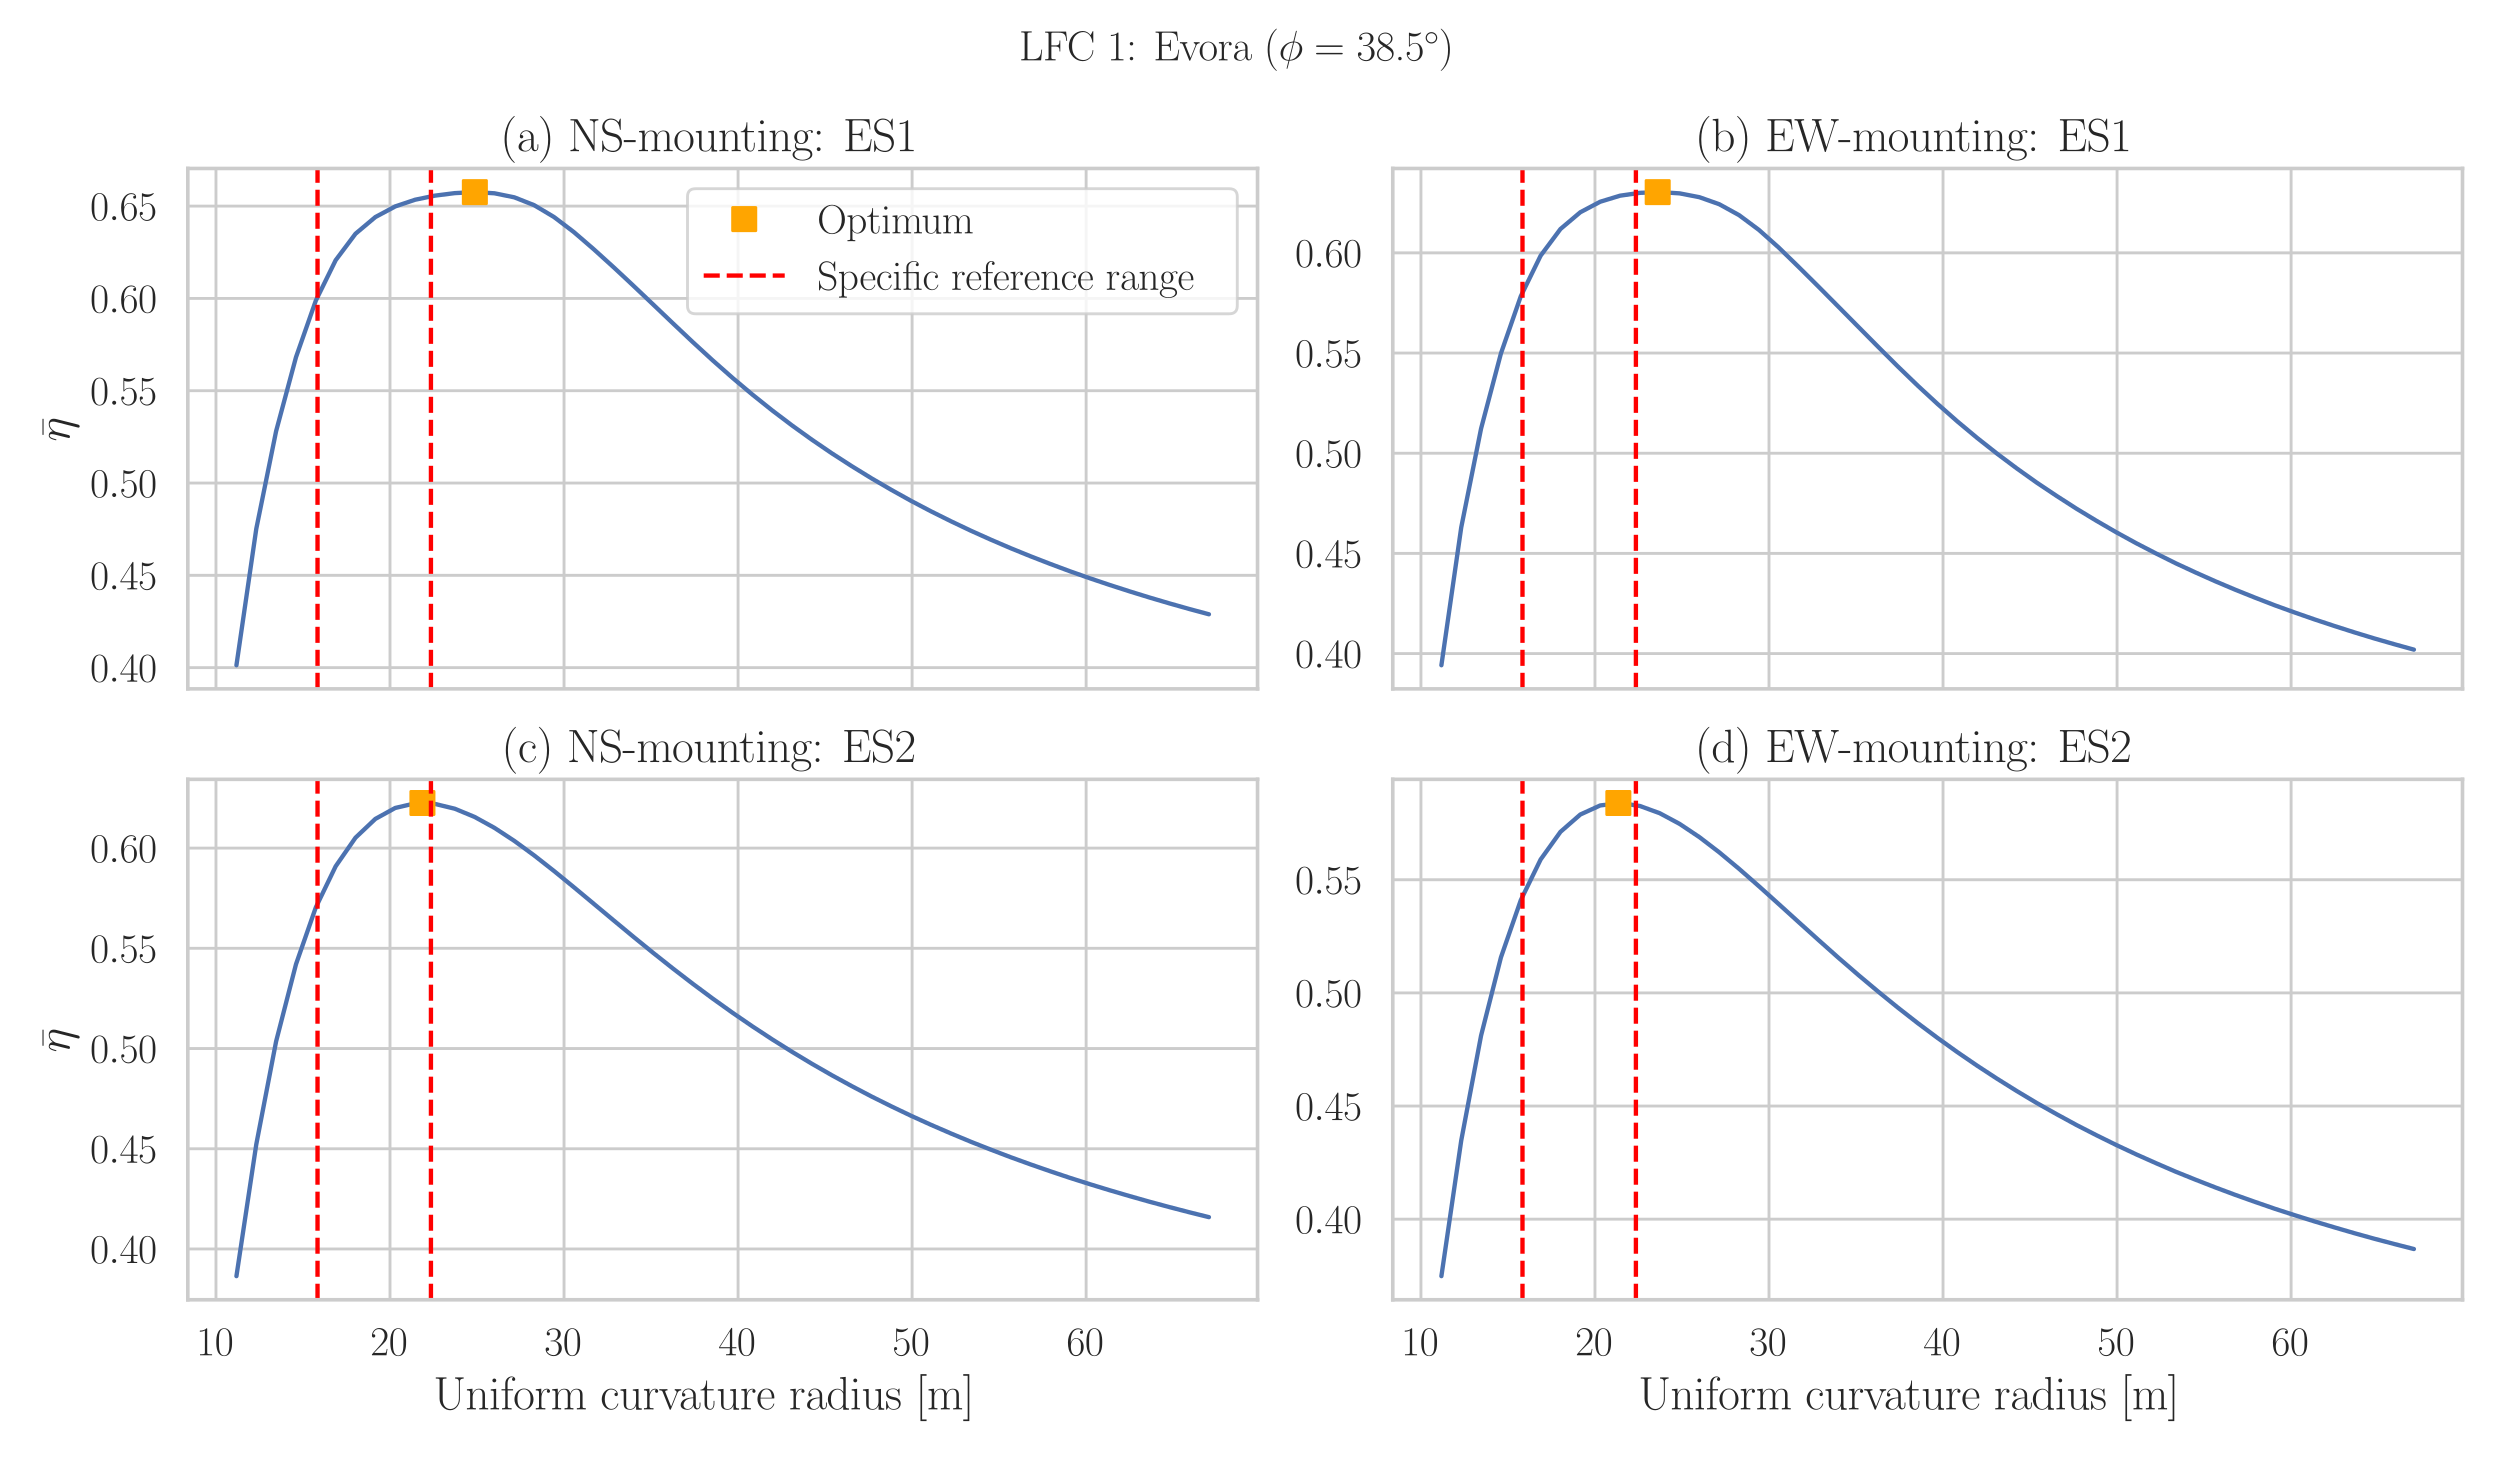 <?xml version="1.0" encoding="utf-8" standalone="no"?>
<!DOCTYPE svg PUBLIC "-//W3C//DTD SVG 1.1//EN"
  "http://www.w3.org/Graphics/SVG/1.1/DTD/svg11.dtd">
<svg xmlns:xlink="http://www.w3.org/1999/xlink" width="864pt" height="504pt" viewBox="0 0 864 504" xmlns="http://www.w3.org/2000/svg" version="1.1">
 <defs>
  <style type="text/css">*{stroke-linejoin: round; stroke-linecap: butt}</style>
 </defs>
 <g id="figure_1">
  <g id="patch_1">
   <path d="M 0 504 
L 864 504 
L 864 0 
L 0 0 
z
" style="fill: #ffffff"/>
  </g>
  <g id="axes_1">
   <g id="patch_2">
    <path d="M 64.908 238.079 
L 434.605 238.079 
L 434.605 58.221 
L 64.908 58.221 
z
" style="fill: #ffffff"/>
   </g>
   <g id="matplotlib.axis_1">
    <g id="xtick_1">
     <g id="line2d_1">
      <path d="M 74.64 238.079 
L 74.64 58.221 
" clip-path="url(#pf14440375c)" style="fill: none; stroke: #cccccc; stroke-linecap: round"/>
     </g>
    </g>
    <g id="xtick_2">
     <g id="line2d_2">
      <path d="M 134.786 238.079 
L 134.786 58.221 
" clip-path="url(#pf14440375c)" style="fill: none; stroke: #cccccc; stroke-linecap: round"/>
     </g>
    </g>
    <g id="xtick_3">
     <g id="line2d_3">
      <path d="M 194.931 238.079 
L 194.931 58.221 
" clip-path="url(#pf14440375c)" style="fill: none; stroke: #cccccc; stroke-linecap: round"/>
     </g>
    </g>
    <g id="xtick_4">
     <g id="line2d_4">
      <path d="M 255.077 238.079 
L 255.077 58.221 
" clip-path="url(#pf14440375c)" style="fill: none; stroke: #cccccc; stroke-linecap: round"/>
     </g>
    </g>
    <g id="xtick_5">
     <g id="line2d_5">
      <path d="M 315.222 238.079 
L 315.222 58.221 
" clip-path="url(#pf14440375c)" style="fill: none; stroke: #cccccc; stroke-linecap: round"/>
     </g>
    </g>
    <g id="xtick_6">
     <g id="line2d_6">
      <path d="M 375.368 238.079 
L 375.368 58.221 
" clip-path="url(#pf14440375c)" style="fill: none; stroke: #cccccc; stroke-linecap: round"/>
     </g>
    </g>
   </g>
   <g id="matplotlib.axis_2">
    <g id="ytick_1">
     <g id="line2d_7">
      <path d="M 64.908 230.733 
L 434.605 230.733 
" clip-path="url(#pf14440375c)" style="fill: none; stroke: #cccccc; stroke-linecap: round"/>
     </g>
     <g id="text_1">
      <!-- $\mathdefault{0.40}$ -->
      <g style="fill: #262626" transform="translate(31.129 235.576) scale(0.14 -0.14)">
       <defs>
        <path id="CMR17-30" d="M 2688 2025 
C 2688 2416 2682 3080 2413 3591 
C 2176 4039 1798 4198 1466 4198 
C 1158 4198 768 4058 525 3597 
C 269 3118 243 2524 243 2025 
C 243 1661 250 1106 448 619 
C 723 -39 1216 -128 1466 -128 
C 1760 -128 2208 -7 2470 600 
C 2662 1042 2688 1559 2688 2025 
z
M 1466 -26 
C 1056 -26 813 325 723 812 
C 653 1188 653 1738 653 2096 
C 653 2588 653 2997 736 3387 
C 858 3929 1216 4096 1466 4096 
C 1728 4096 2067 3923 2189 3400 
C 2272 3036 2278 2607 2278 2096 
C 2278 1680 2278 1169 2202 792 
C 2067 95 1690 -26 1466 -26 
z
" transform="scale(0.016)"/>
        <path id="CMMI12-3a" d="M 1178 307 
C 1178 492 1024 619 870 619 
C 685 619 557 466 557 313 
C 557 128 710 0 864 0 
C 1050 0 1178 153 1178 307 
z
" transform="scale(0.016)"/>
        <path id="CMR17-34" d="M 2150 4122 
C 2150 4256 2144 4256 2029 4256 
L 128 1254 
L 128 1088 
L 1779 1088 
L 1779 457 
C 1779 224 1766 160 1318 160 
L 1197 160 
L 1197 0 
C 1402 0 1747 0 1965 0 
C 2182 0 2528 0 2733 0 
L 2733 160 
L 2611 160 
C 2163 160 2150 224 2150 457 
L 2150 1088 
L 2803 1088 
L 2803 1254 
L 2150 1254 
L 2150 4122 
z
M 1798 3703 
L 1798 1254 
L 256 1254 
L 1798 3703 
z
" transform="scale(0.016)"/>
       </defs>
       <use xlink:href="#CMR17-30" transform="scale(0.996)"/>
       <use xlink:href="#CMMI12-3a" transform="translate(45.69 0) scale(0.996)"/>
       <use xlink:href="#CMR17-34" transform="translate(72.788 0) scale(0.996)"/>
       <use xlink:href="#CMR17-30" transform="translate(118.478 0) scale(0.996)"/>
      </g>
     </g>
    </g>
    <g id="ytick_2">
     <g id="line2d_8">
      <path d="M 64.908 198.833 
L 434.605 198.833 
" clip-path="url(#pf14440375c)" style="fill: none; stroke: #cccccc; stroke-linecap: round"/>
     </g>
     <g id="text_2">
      <!-- $\mathdefault{0.45}$ -->
      <g style="fill: #262626" transform="translate(31.129 203.676) scale(0.14 -0.14)">
       <defs>
        <path id="CMR17-35" d="M 730 3692 
C 794 3666 1056 3584 1325 3584 
C 1920 3584 2246 3911 2432 4100 
C 2432 4157 2432 4192 2394 4192 
C 2387 4192 2374 4192 2323 4163 
C 2099 4058 1837 3973 1517 3973 
C 1325 3973 1037 3999 723 4139 
C 653 4171 640 4171 634 4171 
C 602 4171 595 4164 595 4037 
L 595 2203 
C 595 2089 595 2057 659 2057 
C 691 2057 704 2070 736 2114 
C 941 2401 1222 2522 1542 2522 
C 1766 2522 2246 2382 2246 1289 
C 2246 1085 2246 715 2054 421 
C 1894 159 1645 25 1370 25 
C 947 25 518 320 403 814 
C 429 807 480 795 506 795 
C 589 795 749 840 749 1038 
C 749 1210 627 1280 506 1280 
C 358 1280 262 1190 262 1011 
C 262 454 704 -128 1382 -128 
C 2042 -128 2669 440 2669 1264 
C 2669 2030 2170 2624 1549 2624 
C 1222 2624 947 2503 730 2274 
L 730 3692 
z
" transform="scale(0.016)"/>
       </defs>
       <use xlink:href="#CMR17-30" transform="scale(0.996)"/>
       <use xlink:href="#CMMI12-3a" transform="translate(45.69 0) scale(0.996)"/>
       <use xlink:href="#CMR17-34" transform="translate(72.788 0) scale(0.996)"/>
       <use xlink:href="#CMR17-35" transform="translate(118.478 0) scale(0.996)"/>
      </g>
     </g>
    </g>
    <g id="ytick_3">
     <g id="line2d_9">
      <path d="M 64.908 166.933 
L 434.605 166.933 
" clip-path="url(#pf14440375c)" style="fill: none; stroke: #cccccc; stroke-linecap: round"/>
     </g>
     <g id="text_3">
      <!-- $\mathdefault{0.50}$ -->
      <g style="fill: #262626" transform="translate(31.129 171.776) scale(0.14 -0.14)">
       <use xlink:href="#CMR17-30" transform="scale(0.996)"/>
       <use xlink:href="#CMMI12-3a" transform="translate(45.69 0) scale(0.996)"/>
       <use xlink:href="#CMR17-35" transform="translate(72.788 0) scale(0.996)"/>
       <use xlink:href="#CMR17-30" transform="translate(118.478 0) scale(0.996)"/>
      </g>
     </g>
    </g>
    <g id="ytick_4">
     <g id="line2d_10">
      <path d="M 64.908 135.033 
L 434.605 135.033 
" clip-path="url(#pf14440375c)" style="fill: none; stroke: #cccccc; stroke-linecap: round"/>
     </g>
     <g id="text_4">
      <!-- $\mathdefault{0.55}$ -->
      <g style="fill: #262626" transform="translate(31.129 139.876) scale(0.14 -0.14)">
       <use xlink:href="#CMR17-30" transform="scale(0.996)"/>
       <use xlink:href="#CMMI12-3a" transform="translate(45.69 0) scale(0.996)"/>
       <use xlink:href="#CMR17-35" transform="translate(72.788 0) scale(0.996)"/>
       <use xlink:href="#CMR17-35" transform="translate(118.478 0) scale(0.996)"/>
      </g>
     </g>
    </g>
    <g id="ytick_5">
     <g id="line2d_11">
      <path d="M 64.908 103.132 
L 434.605 103.132 
" clip-path="url(#pf14440375c)" style="fill: none; stroke: #cccccc; stroke-linecap: round"/>
     </g>
     <g id="text_5">
      <!-- $\mathdefault{0.60}$ -->
      <g style="fill: #262626" transform="translate(31.129 107.975) scale(0.14 -0.14)">
       <defs>
        <path id="CMR17-36" d="M 678 2176 
C 678 3690 1395 4032 1811 4032 
C 1946 4032 2272 4009 2400 3776 
C 2298 3776 2106 3776 2106 3553 
C 2106 3381 2246 3323 2336 3323 
C 2394 3323 2566 3348 2566 3560 
C 2566 3954 2246 4179 1805 4179 
C 1043 4179 243 3390 243 1984 
C 243 253 966 -128 1478 -128 
C 2099 -128 2688 427 2688 1283 
C 2688 2081 2170 2662 1517 2662 
C 1126 2662 838 2407 678 1960 
L 678 2176 
z
M 1478 25 
C 691 25 691 1200 691 1436 
C 691 1896 909 2560 1504 2560 
C 1613 2560 1926 2560 2138 2120 
C 2253 1870 2253 1609 2253 1289 
C 2253 944 2253 690 2118 434 
C 1978 171 1773 25 1478 25 
z
" transform="scale(0.016)"/>
       </defs>
       <use xlink:href="#CMR17-30" transform="scale(0.996)"/>
       <use xlink:href="#CMMI12-3a" transform="translate(45.69 0) scale(0.996)"/>
       <use xlink:href="#CMR17-36" transform="translate(72.788 0) scale(0.996)"/>
       <use xlink:href="#CMR17-30" transform="translate(118.478 0) scale(0.996)"/>
      </g>
     </g>
    </g>
    <g id="ytick_6">
     <g id="line2d_12">
      <path d="M 64.908 71.232 
L 434.605 71.232 
" clip-path="url(#pf14440375c)" style="fill: none; stroke: #cccccc; stroke-linecap: round"/>
     </g>
     <g id="text_6">
      <!-- $\mathdefault{0.65}$ -->
      <g style="fill: #262626" transform="translate(31.129 76.075) scale(0.14 -0.14)">
       <use xlink:href="#CMR17-30" transform="scale(0.996)"/>
       <use xlink:href="#CMMI12-3a" transform="translate(45.69 0) scale(0.996)"/>
       <use xlink:href="#CMR17-36" transform="translate(72.788 0) scale(0.996)"/>
       <use xlink:href="#CMR17-35" transform="translate(118.478 0) scale(0.996)"/>
      </g>
     </g>
    </g>
    <g id="text_7">
     <!-- $\bar{\eta}$ -->
     <g style="fill: #262626" transform="translate(24.03 152.603) rotate(-90) scale(0.16 -0.16)">
      <defs>
       <path id="CMR17-16" d="M 2554 3520 
L 2554 3666 
L 378 3666 
L 378 3520 
L 2554 3520 
z
" transform="scale(0.016)"/>
       <path id="CMMI12-11" d="M 3040 1768 
C 3072 1895 3091 1973 3091 2145 
C 3091 2528 2867 2815 2381 2815 
C 1811 2815 1510 2413 1395 2254 
C 1376 2618 1114 2815 832 2815 
C 646 2815 499 2726 378 2483 
C 262 2254 173 1864 173 1839 
C 173 1813 198 1781 243 1781 
C 294 1781 301 1788 339 1934 
C 435 2311 557 2688 813 2688 
C 960 2688 1011 2586 1011 2394 
C 1011 2254 947 2005 902 1807 
L 723 1118 
C 698 996 627 709 595 593 
C 550 428 480 127 480 96 
C 480 6 550 -64 646 -64 
C 723 -64 813 -25 864 70 
C 877 102 934 326 966 453 
L 1107 1028 
L 1318 1871 
C 1331 1909 1491 2228 1728 2432 
C 1894 2586 2112 2688 2362 2688 
C 2618 2688 2707 2496 2707 2241 
C 2707 2055 2682 1953 2650 1831 
L 1907 -1107 
C 1901 -1139 1888 -1177 1888 -1216 
C 1888 -1312 1965 -1376 2061 -1376 
C 2118 -1376 2253 -1350 2304 -1158 
L 3040 1768 
z
" transform="scale(0.016)"/>
      </defs>
      <use xlink:href="#CMR17-16" transform="translate(8.426 0.006) scale(0.996)"/>
      <use xlink:href="#CMMI12-11" transform="scale(0.996)"/>
     </g>
    </g>
   </g>
   <g id="line2d_13">
    <path d="M 81.713 229.903 
L 88.569 182.769 
L 95.425 149.011 
L 102.295 123.444 
L 109.151 103.887 
L 116.007 89.925 
L 122.863 80.779 
L 129.719 75.02 
L 136.589 71.342 
L 143.445 69.03 
L 150.301 67.614 
L 157.157 66.743 
L 164.014 66.397 
L 170.883 66.8 
L 177.739 68.195 
L 184.596 70.908 
L 191.452 74.994 
L 198.308 80.197 
L 205.178 86.12 
L 212.034 92.335 
L 218.89 98.741 
L 225.746 105.251 
L 232.602 111.79 
L 239.472 118.271 
L 246.328 124.561 
L 253.184 130.609 
L 260.041 136.377 
L 266.91 141.87 
L 273.766 147.062 
L 280.623 151.99 
L 287.479 156.665 
L 294.335 161.085 
L 301.205 165.317 
L 308.061 169.308 
L 314.917 173.127 
L 321.773 176.724 
L 328.629 180.137 
L 335.499 183.402 
L 342.355 186.48 
L 349.211 189.426 
L 356.068 192.215 
L 362.924 194.877 
L 369.793 197.44 
L 376.65 199.852 
L 383.506 202.16 
L 390.362 204.37 
L 397.218 206.487 
L 404.088 208.514 
L 410.944 210.452 
L 417.8 212.294 
" clip-path="url(#pf14440375c)" style="fill: none; stroke: #4c72b0; stroke-width: 1.5; stroke-linecap: round"/>
   </g>
   <g id="line2d_14">
    <path d="M 164.11 66.397 
" clip-path="url(#pf14440375c)" style="fill: none"/>
    <defs>
     <path id="mdc4510f039" d="M -4 4 
L 4 4 
L 4 -4 
L -4 -4 
z
" style="stroke: #ffa500; stroke-linejoin: miter"/>
    </defs>
    <g clip-path="url(#pf14440375c)">
     <use xlink:href="#mdc4510f039" x="164.11" y="66.397" style="fill: #ffa500; stroke: #ffa500; stroke-linejoin: miter"/>
    </g>
   </g>
   <g id="line2d_15">
    <path d="M 109.736 238.079 
L 109.736 58.221 
" clip-path="url(#pf14440375c)" style="fill: none; stroke-dasharray: 5.55,2.4; stroke-dashoffset: 0; stroke: #ff0000; stroke-width: 1.5"/>
   </g>
   <g id="line2d_16">
    <path d="M 148.93 238.079 
L 148.93 58.221 
" clip-path="url(#pf14440375c)" style="fill: none; stroke-dasharray: 5.55,2.4; stroke-dashoffset: 0; stroke: #ff0000; stroke-width: 1.5"/>
   </g>
   <g id="patch_3">
    <path d="M 64.908 238.079 
L 64.908 58.221 
" style="fill: none; stroke: #cccccc; stroke-width: 1.25; stroke-linejoin: miter; stroke-linecap: square"/>
   </g>
   <g id="patch_4">
    <path d="M 434.605 238.079 
L 434.605 58.221 
" style="fill: none; stroke: #cccccc; stroke-width: 1.25; stroke-linejoin: miter; stroke-linecap: square"/>
   </g>
   <g id="patch_5">
    <path d="M 64.908 238.079 
L 434.605 238.079 
" style="fill: none; stroke: #cccccc; stroke-width: 1.25; stroke-linejoin: miter; stroke-linecap: square"/>
   </g>
   <g id="patch_6">
    <path d="M 64.908 58.221 
L 434.605 58.221 
" style="fill: none; stroke: #cccccc; stroke-width: 1.25; stroke-linejoin: miter; stroke-linecap: square"/>
   </g>
   <g id="text_8">
    <!-- (a) NS-mounting: ES1 -->
    <g style="fill: #262626" transform="translate(172.913 52.221) scale(0.16 -0.16)">
     <defs>
      <path id="CMR17-28" d="M 1958 -1561 
C 1958 -1555 1958 -1542 1939 -1523 
C 1645 -1224 858 -407 858 1581 
C 858 3569 1632 4379 1946 4697 
C 1946 4704 1958 4717 1958 4736 
C 1958 4755 1939 4768 1914 4768 
C 1843 4768 1299 4296 986 3594 
C 666 2887 576 2199 576 1588 
C 576 1128 621 351 1005 -471 
C 1312 -1135 1837 -1600 1914 -1600 
C 1946 -1600 1958 -1587 1958 -1561 
z
" transform="scale(0.016)"/>
      <path id="CMR17-61" d="M 2304 1653 
C 2304 2072 2304 2294 2035 2543 
C 1798 2752 1523 2816 1306 2816 
C 800 2816 435 2407 435 1971 
C 435 1728 627 1728 666 1728 
C 749 1728 896 1778 896 1954 
C 896 2112 774 2181 666 2181 
C 640 2181 608 2174 589 2168 
C 723 2592 1069 2714 1293 2714 
C 1613 2714 1965 2429 1965 1885 
L 1965 1600 
C 1587 1600 1133 1549 774 1357 
C 371 1133 256 813 256 570 
C 256 77 832 -64 1171 -64 
C 1523 -64 1850 139 1990 511 
C 2003 233 2182 -18 2464 -18 
C 2598 -18 2938 70 2938 567 
L 2938 920 
L 2822 920 
L 2822 562 
C 2822 178 2650 128 2566 128 
C 2304 128 2304 458 2304 738 
L 2304 1653 
z
M 1965 870 
C 1965 317 1568 38 1216 38 
C 896 38 646 275 646 570 
C 646 761 730 1100 1101 1305 
C 1408 1478 1760 1504 1965 1504 
L 1965 870 
z
" transform="scale(0.016)"/>
      <path id="CMR17-29" d="M 1683 1581 
C 1683 2040 1638 2817 1254 3639 
C 947 4303 422 4768 346 4768 
C 326 4768 301 4761 301 4729 
C 301 4717 307 4710 314 4697 
C 621 4378 1402 3568 1402 1584 
C 1402 -407 627 -1217 314 -1537 
C 307 -1549 301 -1556 301 -1568 
C 301 -1600 326 -1600 346 -1600 
C 416 -1600 960 -1128 1274 -426 
C 1594 281 1683 969 1683 1581 
z
" transform="scale(0.016)"/>
      <path id="CMR17-4e" d="M 1312 4250 
C 1267 4320 1261 4320 1139 4320 
L 326 4320 
L 326 4160 
L 448 4160 
C 704 4160 819 4129 838 4122 
L 838 610 
C 838 451 838 153 326 153 
L 326 -13 
C 474 0 742 0 902 0 
C 1062 0 1331 0 1478 -13 
L 1478 153 
C 966 153 966 451 966 610 
L 966 4033 
C 1011 3995 1011 3982 1056 3919 
L 3430 76 
C 3475 0 3494 0 3526 0 
C 3590 0 3590 19 3590 139 
L 3590 3705 
C 3590 3863 3590 4160 4102 4160 
L 4102 4326 
C 3955 4320 3686 4320 3526 4320 
C 3366 4320 3098 4320 2950 4326 
L 2950 4160 
C 3462 4160 3462 3862 3462 3703 
L 3462 763 
L 1312 4250 
z
" transform="scale(0.016)"/>
      <path id="CMR17-53" d="M 2803 4290 
C 2803 4404 2797 4411 2758 4411 
C 2720 4411 2707 4385 2682 4328 
L 2490 3907 
C 2246 4257 1875 4416 1472 4416 
C 819 4416 294 3901 294 3253 
C 294 3056 339 2776 557 2510 
C 794 2218 1018 2167 1530 2033 
C 1722 1982 2042 1899 2106 1874 
C 2470 1722 2662 1341 2662 985 
C 2662 527 2336 38 1779 38 
C 1094 38 454 419 410 1311 
C 403 1413 397 1419 352 1419 
C 301 1419 294 1413 294 1285 
L 294 -1 
C 294 -115 301 -122 339 -122 
C 384 -122 397 -90 486 108 
C 493 127 493 140 614 381 
C 934 -39 1472 -128 1779 -128 
C 2477 -128 2970 451 2970 1124 
C 2970 1454 2848 1708 2778 1823 
C 2509 2230 2221 2306 1914 2382 
C 1869 2402 1856 2402 1498 2490 
C 1152 2579 1005 2624 845 2796 
C 666 2992 602 3196 602 3399 
C 602 3812 934 4263 1478 4263 
C 2157 4263 2579 3786 2675 2993 
C 2694 2878 2701 2872 2746 2872 
C 2803 2872 2803 2891 2803 2999 
L 2803 4290 
z
" transform="scale(0.016)"/>
      <path id="CMR17-2d" d="M 1632 1216 
L 1632 1496 
L 26 1496 
L 26 1216 
L 1632 1216 
z
" transform="scale(0.016)"/>
      <path id="CMR17-6d" d="M 4326 1933 
C 4326 2252 4269 2790 3507 2790 
C 3072 2790 2771 2496 2656 2151 
L 2650 2151 
C 2573 2676 2195 2790 1837 2790 
C 1331 2790 1069 2400 973 2144 
L 966 2144 
L 966 2790 
L 211 2720 
L 211 2554 
C 589 2554 646 2515 646 2208 
L 646 428 
C 646 184 621 153 211 153 
L 211 -13 
C 365 0 646 0 813 0 
C 979 0 1267 0 1421 -13 
L 1421 153 
C 1011 153 986 178 986 428 
L 986 1658 
C 986 2247 1344 2688 1792 2688 
C 2266 2688 2317 2266 2317 1958 
L 2317 428 
C 2317 184 2291 153 1882 153 
L 1882 -13 
C 2035 0 2317 0 2483 0 
C 2650 0 2938 0 3091 -13 
L 3091 153 
C 2682 153 2656 178 2656 428 
L 2656 1658 
C 2656 2247 3014 2688 3462 2688 
C 3936 2688 3987 2266 3987 1958 
L 3987 428 
C 3987 184 3962 153 3552 153 
L 3552 -13 
C 3706 0 3987 0 4154 0 
C 4320 0 4608 0 4762 -13 
L 4762 153 
C 4352 153 4326 178 4326 428 
L 4326 1933 
z
" transform="scale(0.016)"/>
      <path id="CMR17-6f" d="M 2758 1356 
C 2758 2176 2163 2816 1466 2816 
C 768 2816 173 2176 173 1356 
C 173 551 768 -64 1466 -64 
C 2163 -64 2758 551 2758 1356 
z
M 1466 51 
C 1165 51 909 230 762 480 
C 602 767 582 1126 582 1408 
C 582 1677 595 2010 762 2298 
C 890 2509 1139 2714 1466 2714 
C 1754 2714 1997 2554 2150 2330 
C 2349 2029 2349 1607 2349 1408 
C 2349 1158 2336 775 2163 467 
C 1984 173 1709 51 1466 51 
z
" transform="scale(0.016)"/>
      <path id="CMR17-75" d="M 1882 2693 
L 1882 2528 
C 2259 2528 2317 2489 2317 2186 
L 2317 1032 
C 2317 500 2029 38 1555 38 
C 1030 38 986 348 986 678 
L 986 2763 
L 211 2693 
L 211 2528 
C 467 2528 640 2528 646 2274 
L 646 1058 
C 646 633 646 361 813 183 
C 896 101 1056 -64 1517 -64 
C 2061 -64 2272 377 2323 506 
L 2330 506 
L 2330 -63 
L 3091 -63 
L 3091 128 
C 2714 128 2656 166 2656 473 
L 2656 2763 
L 1882 2693 
z
" transform="scale(0.016)"/>
      <path id="CMR17-6e" d="M 2656 1933 
C 2656 2259 2592 2790 1837 2790 
C 1331 2790 1069 2400 973 2144 
L 966 2144 
L 966 2790 
L 211 2720 
L 211 2554 
C 589 2554 646 2515 646 2208 
L 646 428 
C 646 184 621 153 211 153 
L 211 -13 
C 365 0 646 0 813 0 
C 979 0 1267 0 1421 -13 
L 1421 153 
C 1011 153 986 178 986 428 
L 986 1658 
C 986 2247 1344 2688 1792 2688 
C 2266 2688 2317 2266 2317 1958 
L 2317 428 
C 2317 184 2291 153 1882 153 
L 1882 -13 
C 2035 0 2317 0 2483 0 
C 2650 0 2938 0 3091 -13 
L 3091 153 
C 2682 153 2656 178 2656 428 
L 2656 1933 
z
" transform="scale(0.016)"/>
      <path id="CMR17-74" d="M 966 2560 
L 1862 2560 
L 1862 2725 
L 966 2725 
L 966 3904 
L 851 3904 
C 838 3245 614 2668 70 2668 
L 70 2560 
L 627 2560 
L 627 771 
C 627 650 627 -64 1370 -64 
C 1747 -64 1965 306 1965 777 
L 1965 1140 
L 1850 1140 
L 1850 783 
C 1850 344 1677 51 1408 51 
C 1222 51 966 178 966 758 
L 966 2560 
z
" transform="scale(0.016)"/>
      <path id="CMR17-69" d="M 992 3909 
C 992 4049 877 4170 730 4170 
C 589 4170 467 4056 467 3909 
C 467 3769 582 3648 730 3648 
C 870 3648 992 3763 992 3909 
z
M 243 2706 
L 243 2541 
C 602 2541 653 2502 653 2197 
L 653 427 
C 653 184 627 153 218 153 
L 218 -13 
C 371 0 646 0 806 0 
C 960 0 1222 0 1370 -13 
L 1370 153 
C 992 153 979 191 979 420 
L 979 2776 
L 243 2706 
z
" transform="scale(0.016)"/>
      <path id="CMR17-67" d="M 710 1164 
C 832 1068 1043 960 1299 960 
C 1805 960 2240 1357 2240 1888 
C 2240 2054 2189 2310 1997 2509 
C 2176 2692 2438 2752 2586 2752 
C 2611 2752 2650 2752 2682 2734 
C 2656 2728 2598 2703 2598 2605 
C 2598 2527 2656 2471 2739 2471 
C 2835 2471 2886 2533 2886 2614 
C 2886 2731 2790 2854 2586 2854 
C 2330 2854 2106 2738 1926 2580 
C 1734 2753 1504 2816 1299 2816 
C 794 2816 358 2419 358 1888 
C 358 1522 570 1292 634 1228 
C 442 1004 442 743 442 711 
C 442 545 506 302 723 168 
C 390 85 128 -169 128 -486 
C 128 -943 736 -1280 1466 -1280 
C 2170 -1280 2803 -956 2803 -479 
C 2803 384 1856 384 1363 384 
C 1216 384 954 384 922 391 
C 723 423 589 602 589 826 
C 589 883 589 1024 710 1164 
z
M 1299 1068 
C 736 1068 736 1760 736 1889 
C 736 2016 736 2708 1299 2708 
C 1862 2708 1862 2016 1862 1889 
C 1862 1760 1862 1068 1299 1068 
z
M 1466 -1171 
C 826 -1171 384 -835 384 -486 
C 384 -289 493 -105 634 -4 
C 794 104 858 104 1293 104 
C 1818 104 2547 104 2547 -486 
C 2547 -835 2106 -1171 1466 -1171 
z
" transform="scale(0.016)"/>
      <path id="CMR17-3a" d="M 1062 2491 
C 1062 2650 934 2752 800 2752 
C 672 2752 538 2650 538 2491 
C 538 2332 666 2230 800 2230 
C 928 2230 1062 2332 1062 2491 
z
M 1062 261 
C 1062 420 934 522 800 522 
C 672 522 538 420 538 261 
C 538 102 666 0 800 0 
C 928 0 1062 102 1062 261 
z
" transform="scale(0.016)"/>
      <path id="CMR17-45" d="M 3885 1615 
L 3770 1615 
C 3629 676 3546 166 2419 166 
L 1530 166 
C 1274 166 1261 197 1261 414 
L 1261 2176 
L 1862 2176 
C 2464 2176 2522 1960 2522 1430 
L 2637 1430 
L 2637 3081 
L 2522 3081 
C 2522 2557 2464 2342 1862 2342 
L 1261 2342 
L 1261 3913 
C 1261 4128 1274 4160 1530 4160 
L 2406 4160 
C 3398 4160 3514 3769 3603 2929 
L 3718 2929 
L 3565 4325 
L 326 4325 
L 326 4160 
C 768 4160 838 4160 838 3874 
L 838 451 
C 838 166 768 166 326 166 
L 326 0 
L 3654 0 
L 3885 1615 
z
" transform="scale(0.016)"/>
      <path id="CMR17-31" d="M 1702 4058 
C 1702 4192 1696 4192 1606 4192 
C 1357 3916 979 3827 621 3827 
C 602 3827 570 3827 563 3808 
C 557 3795 557 3782 557 3648 
C 755 3648 1088 3686 1344 3839 
L 1344 461 
C 1344 236 1331 160 781 160 
L 589 160 
L 589 0 
C 896 0 1216 0 1523 0 
C 1830 0 2150 0 2458 0 
L 2458 160 
L 2266 160 
C 1715 160 1702 230 1702 458 
L 1702 4058 
z
" transform="scale(0.016)"/>
     </defs>
     <use xlink:href="#CMR17-28" transform="scale(0.996)"/>
     <use xlink:href="#CMR17-61" transform="translate(35.281 0) scale(0.996)"/>
     <use xlink:href="#CMR17-29" transform="translate(80.971 0) scale(0.996)"/>
     <use xlink:href="#CMR17-4e" transform="translate(146.328 0) scale(0.996)"/>
     <use xlink:href="#CMR17-53" transform="translate(215.4 0) scale(0.996)"/>
     <use xlink:href="#CMR17-2d" transform="translate(266.296 0) scale(0.996)"/>
     <use xlink:href="#CMR17-6d" transform="translate(296.372 0) scale(0.996)"/>
     <use xlink:href="#CMR17-6f" transform="translate(373.291 0) scale(0.996)"/>
     <use xlink:href="#CMR17-75" transform="translate(418.982 0) scale(0.996)"/>
     <use xlink:href="#CMR17-6e" transform="translate(469.877 0) scale(0.996)"/>
     <use xlink:href="#CMR17-74" transform="translate(518.17 0) scale(0.996)"/>
     <use xlink:href="#CMR17-69" transform="translate(553.451 0) scale(0.996)"/>
     <use xlink:href="#CMR17-6e" transform="translate(578.322 0) scale(0.996)"/>
     <use xlink:href="#CMR17-67" transform="translate(629.217 0) scale(0.996)"/>
     <use xlink:href="#CMR17-3a" transform="translate(674.908 0) scale(0.996)"/>
     <use xlink:href="#CMR17-45" transform="translate(740.264 0) scale(0.996)"/>
     <use xlink:href="#CMR17-53" transform="translate(802.851 0) scale(0.996)"/>
     <use xlink:href="#CMR17-31" transform="translate(853.746 0) scale(0.996)"/>
    </g>
   </g>
   <g id="legend_1">
    <g id="patch_7">
     <path d="M 240.4 108.445 
L 424.805 108.445 
Q 427.605 108.445 427.605 105.645 
L 427.605 68.021 
Q 427.605 65.221 424.805 65.221 
L 240.4 65.221 
Q 237.6 65.221 237.6 68.021 
L 237.6 105.645 
Q 237.6 108.445 240.4 108.445 
z
" style="fill: #ffffff; opacity: 0.8; stroke: #cccccc; stroke-linejoin: miter"/>
    </g>
    <g id="line2d_17">
     <path d="M 243.2 75.721 
L 257.2 75.721 
L 271.2 75.721 
" style="fill: none"/>
     <g>
      <use xlink:href="#mdc4510f039" x="257.2" y="75.721" style="fill: #ffa500; stroke: #ffa500; stroke-linejoin: miter"/>
     </g>
    </g>
    <g id="text_9">
     <!-- Optimum -->
     <g style="fill: #262626" transform="translate(282.4 80.621) scale(0.14 -0.14)">
      <defs>
       <path id="CMR17-4f" d="M 4307 2135 
C 4307 3437 3366 4416 2304 4416 
C 1216 4416 294 3424 294 2135 
C 294 845 1229 -128 2298 -128 
C 3392 -128 4307 864 4307 2135 
z
M 2304 -13 
C 1574 -13 781 711 781 2217 
C 781 3716 1651 4301 2298 4301 
C 2976 4301 3821 3698 3821 2217 
C 3821 686 3008 -13 2304 -13 
z
" transform="scale(0.016)"/>
       <path id="CMR17-70" d="M 1408 -1063 
C 998 -1063 973 -1037 973 -789 
L 973 402 
C 1158 134 1427 -38 1766 -38 
C 2406 -38 3053 523 3053 1388 
C 3053 2191 2496 2802 1837 2802 
C 1453 2802 1139 2592 960 2338 
L 960 2802 
L 198 2732 
L 198 2567 
C 576 2567 634 2528 634 2223 
L 634 -789 
C 634 -1031 608 -1063 198 -1063 
L 198 -1228 
C 352 -1216 634 -1216 800 -1216 
C 966 -1216 1254 -1216 1408 -1228 
L 1408 -1063 
z
M 973 2012 
C 973 2102 973 2235 1222 2471 
C 1254 2497 1472 2688 1792 2688 
C 2259 2688 2643 2108 2643 1382 
C 2643 656 2234 64 1728 64 
C 1498 64 1248 172 1056 472 
C 973 612 973 650 973 752 
L 973 2012 
z
" transform="scale(0.016)"/>
      </defs>
      <use xlink:href="#CMR17-4f" transform="scale(0.996)"/>
      <use xlink:href="#CMR17-70" transform="translate(71.715 0) scale(0.996)"/>
      <use xlink:href="#CMR17-74" transform="translate(122.61 0) scale(0.996)"/>
      <use xlink:href="#CMR17-69" transform="translate(157.891 0) scale(0.996)"/>
      <use xlink:href="#CMR17-6d" transform="translate(182.762 0) scale(0.996)"/>
      <use xlink:href="#CMR17-75" transform="translate(257.079 0) scale(0.996)"/>
      <use xlink:href="#CMR17-6d" transform="translate(307.974 0) scale(0.996)"/>
     </g>
    </g>
    <g id="line2d_18">
     <path d="M 243.2 95.233 
L 257.2 95.233 
L 271.2 95.233 
" style="fill: none; stroke-dasharray: 5.55,2.4; stroke-dashoffset: 0; stroke: #ff0000; stroke-width: 1.5"/>
    </g>
    <g id="text_10">
     <!-- Specific reference range -->
     <g style="fill: #262626" transform="translate(282.4 100.133) scale(0.14 -0.14)">
      <defs>
       <path id="CMR17-65" d="M 2438 1472 
C 2464 1498 2464 1511 2464 1576 
C 2464 2238 2118 2816 1389 2816 
C 710 2816 173 2169 173 1383 
C 173 551 781 -64 1459 -64 
C 2176 -64 2458 607 2458 740 
C 2458 784 2419 784 2406 784 
C 2362 784 2355 771 2330 696 
C 2189 265 1837 51 1504 51 
C 1229 51 954 203 781 480 
C 582 803 582 1176 582 1472 
L 2438 1472 
z
M 589 1568 
C 634 2505 1126 2714 1382 2714 
C 1818 2714 2112 2297 2118 1568 
L 589 1568 
z
" transform="scale(0.016)"/>
       <path id="CMR17-63" d="M 2234 2240 
C 2112 2240 1933 2240 1933 2017 
C 1933 1838 2080 1787 2163 1787 
C 2208 1787 2394 1807 2394 2024 
C 2394 2467 1958 2803 1466 2803 
C 787 2803 211 2178 211 1363 
C 211 516 813 -64 1466 -64 
C 2259 -64 2458 677 2458 748 
C 2458 774 2451 793 2406 793 
C 2362 793 2355 787 2330 703 
C 2163 180 1798 51 1523 51 
C 1114 51 621 427 621 1369 
C 621 2338 1094 2688 1472 2688 
C 1722 2688 2093 2573 2234 2240 
z
" transform="scale(0.016)"/>
       <path id="CMR17-c" d="M 2554 2764 
C 2400 2764 1926 2764 1805 2739 
C 1766 2725 1754 2725 1677 2725 
L 947 2725 
L 947 3469 
C 947 4073 1434 4352 1818 4352 
C 1939 4352 2214 4320 2355 4101 
C 2291 4101 2086 4101 2086 3878 
C 2086 3725 2189 3648 2317 3648 
C 2432 3648 2547 3712 2547 3885 
C 2547 4205 2240 4454 1843 4454 
C 1338 4454 634 4168 634 3469 
L 634 2725 
L 122 2725 
L 122 2560 
L 634 2560 
L 634 427 
C 634 184 608 153 198 153 
L 198 -13 
C 352 0 634 0 794 0 
C 960 0 1242 0 1395 -13 
L 1395 153 
C 986 153 960 178 960 427 
L 960 2560 
L 1901 2560 
C 2176 2560 2227 2502 2227 2222 
L 2227 427 
C 2227 184 2202 153 1792 153 
L 1792 -13 
C 1946 0 2227 0 2387 0 
C 2554 0 2835 0 2989 -13 
L 2989 153 
C 2579 153 2554 178 2554 427 
L 2554 2764 
z
" transform="scale(0.016)"/>
       <path id="CMR17-72" d="M 960 1497 
C 960 2112 1222 2688 1702 2688 
C 1747 2688 1792 2682 1837 2662 
C 1837 2662 1696 2617 1696 2452 
C 1696 2298 1818 2234 1914 2234 
C 1990 2234 2131 2279 2131 2458 
C 2131 2663 1926 2790 1709 2790 
C 1222 2790 1011 2317 947 2093 
L 941 2093 
L 941 2790 
L 198 2720 
L 198 2554 
C 576 2554 634 2515 634 2208 
L 634 428 
C 634 184 608 153 198 153 
L 198 -13 
C 352 0 646 0 813 0 
C 998 0 1325 0 1498 -13 
L 1498 153 
C 1037 153 960 153 960 440 
L 960 1497 
z
" transform="scale(0.016)"/>
       <path id="CMR17-66" d="M 979 2560 
L 1709 2560 
L 1709 2725 
L 966 2725 
L 966 3494 
C 966 4022 1235 4352 1510 4352 
C 1594 4352 1690 4327 1754 4282 
C 1702 4269 1568 4225 1568 4067 
C 1568 3901 1696 3850 1786 3850 
C 1875 3850 2003 3901 2003 4067 
C 2003 4308 1773 4454 1517 4454 
C 1152 4454 653 4156 653 3481 
L 653 2725 
L 141 2725 
L 141 2560 
L 653 2560 
L 653 427 
C 653 184 627 153 218 153 
L 218 -13 
C 371 0 666 0 832 0 
C 1018 0 1344 0 1517 -13 
L 1517 153 
C 1056 153 979 153 979 439 
L 979 2560 
z
" transform="scale(0.016)"/>
      </defs>
      <use xlink:href="#CMR17-53" transform="scale(0.996)"/>
      <use xlink:href="#CMR17-70" transform="translate(50.895 0) scale(0.996)"/>
      <use xlink:href="#CMR17-65" transform="translate(104.393 0) scale(0.996)"/>
      <use xlink:href="#CMR17-63" transform="translate(144.879 0) scale(0.996)"/>
      <use xlink:href="#CMR17-69" transform="translate(185.364 0) scale(0.996)"/>
      <use xlink:href="#CMR17-c" transform="translate(210.236 0) scale(0.996)"/>
      <use xlink:href="#CMR17-63" transform="translate(259.978 0) scale(0.996)"/>
      <use xlink:href="#CMR17-72" transform="translate(330.539 0) scale(0.996)"/>
      <use xlink:href="#CMR17-65" transform="translate(365.82 0) scale(0.996)"/>
      <use xlink:href="#CMR17-66" transform="translate(406.306 0) scale(0.996)"/>
      <use xlink:href="#CMR17-65" transform="translate(433.779 0) scale(0.996)"/>
      <use xlink:href="#CMR17-72" transform="translate(474.265 0) scale(0.996)"/>
      <use xlink:href="#CMR17-65" transform="translate(509.546 0) scale(0.996)"/>
      <use xlink:href="#CMR17-6e" transform="translate(550.031 0) scale(0.996)"/>
      <use xlink:href="#CMR17-63" transform="translate(600.927 0) scale(0.996)"/>
      <use xlink:href="#CMR17-65" transform="translate(641.412 0) scale(0.996)"/>
      <use xlink:href="#CMR17-72" transform="translate(711.974 0) scale(0.996)"/>
      <use xlink:href="#CMR17-61" transform="translate(747.255 0) scale(0.996)"/>
      <use xlink:href="#CMR17-6e" transform="translate(792.945 0) scale(0.996)"/>
      <use xlink:href="#CMR17-67" transform="translate(843.841 0) scale(0.996)"/>
      <use xlink:href="#CMR17-65" transform="translate(889.531 0) scale(0.996)"/>
     </g>
    </g>
   </g>
  </g>
  <g id="axes_2">
   <g id="patch_8">
    <path d="M 481.344 238.079 
L 851.04 238.079 
L 851.04 58.221 
L 481.344 58.221 
z
" style="fill: #ffffff"/>
   </g>
   <g id="matplotlib.axis_3">
    <g id="xtick_7">
     <g id="line2d_19">
      <path d="M 491.076 238.079 
L 491.076 58.221 
" clip-path="url(#pfec475890c)" style="fill: none; stroke: #cccccc; stroke-linecap: round"/>
     </g>
    </g>
    <g id="xtick_8">
     <g id="line2d_20">
      <path d="M 551.221 238.079 
L 551.221 58.221 
" clip-path="url(#pfec475890c)" style="fill: none; stroke: #cccccc; stroke-linecap: round"/>
     </g>
    </g>
    <g id="xtick_9">
     <g id="line2d_21">
      <path d="M 611.367 238.079 
L 611.367 58.221 
" clip-path="url(#pfec475890c)" style="fill: none; stroke: #cccccc; stroke-linecap: round"/>
     </g>
    </g>
    <g id="xtick_10">
     <g id="line2d_22">
      <path d="M 671.512 238.079 
L 671.512 58.221 
" clip-path="url(#pfec475890c)" style="fill: none; stroke: #cccccc; stroke-linecap: round"/>
     </g>
    </g>
    <g id="xtick_11">
     <g id="line2d_23">
      <path d="M 731.658 238.079 
L 731.658 58.221 
" clip-path="url(#pfec475890c)" style="fill: none; stroke: #cccccc; stroke-linecap: round"/>
     </g>
    </g>
    <g id="xtick_12">
     <g id="line2d_24">
      <path d="M 791.803 238.079 
L 791.803 58.221 
" clip-path="url(#pfec475890c)" style="fill: none; stroke: #cccccc; stroke-linecap: round"/>
     </g>
    </g>
   </g>
   <g id="matplotlib.axis_4">
    <g id="ytick_7">
     <g id="line2d_25">
      <path d="M 481.344 225.877 
L 851.04 225.877 
" clip-path="url(#pfec475890c)" style="fill: none; stroke: #cccccc; stroke-linecap: round"/>
     </g>
     <g id="text_11">
      <!-- $\mathdefault{0.40}$ -->
      <g style="fill: #262626" transform="translate(447.565 230.72) scale(0.14 -0.14)">
       <use xlink:href="#CMR17-30" transform="scale(0.996)"/>
       <use xlink:href="#CMMI12-3a" transform="translate(45.69 0) scale(0.996)"/>
       <use xlink:href="#CMR17-34" transform="translate(72.788 0) scale(0.996)"/>
       <use xlink:href="#CMR17-30" transform="translate(118.478 0) scale(0.996)"/>
      </g>
     </g>
    </g>
    <g id="ytick_8">
     <g id="line2d_26">
      <path d="M 481.344 191.255 
L 851.04 191.255 
" clip-path="url(#pfec475890c)" style="fill: none; stroke: #cccccc; stroke-linecap: round"/>
     </g>
     <g id="text_12">
      <!-- $\mathdefault{0.45}$ -->
      <g style="fill: #262626" transform="translate(447.565 196.098) scale(0.14 -0.14)">
       <use xlink:href="#CMR17-30" transform="scale(0.996)"/>
       <use xlink:href="#CMMI12-3a" transform="translate(45.69 0) scale(0.996)"/>
       <use xlink:href="#CMR17-34" transform="translate(72.788 0) scale(0.996)"/>
       <use xlink:href="#CMR17-35" transform="translate(118.478 0) scale(0.996)"/>
      </g>
     </g>
    </g>
    <g id="ytick_9">
     <g id="line2d_27">
      <path d="M 481.344 156.632 
L 851.04 156.632 
" clip-path="url(#pfec475890c)" style="fill: none; stroke: #cccccc; stroke-linecap: round"/>
     </g>
     <g id="text_13">
      <!-- $\mathdefault{0.50}$ -->
      <g style="fill: #262626" transform="translate(447.565 161.475) scale(0.14 -0.14)">
       <use xlink:href="#CMR17-30" transform="scale(0.996)"/>
       <use xlink:href="#CMMI12-3a" transform="translate(45.69 0) scale(0.996)"/>
       <use xlink:href="#CMR17-35" transform="translate(72.788 0) scale(0.996)"/>
       <use xlink:href="#CMR17-30" transform="translate(118.478 0) scale(0.996)"/>
      </g>
     </g>
    </g>
    <g id="ytick_10">
     <g id="line2d_28">
      <path d="M 481.344 122.01 
L 851.04 122.01 
" clip-path="url(#pfec475890c)" style="fill: none; stroke: #cccccc; stroke-linecap: round"/>
     </g>
     <g id="text_14">
      <!-- $\mathdefault{0.55}$ -->
      <g style="fill: #262626" transform="translate(447.565 126.853) scale(0.14 -0.14)">
       <use xlink:href="#CMR17-30" transform="scale(0.996)"/>
       <use xlink:href="#CMMI12-3a" transform="translate(45.69 0) scale(0.996)"/>
       <use xlink:href="#CMR17-35" transform="translate(72.788 0) scale(0.996)"/>
       <use xlink:href="#CMR17-35" transform="translate(118.478 0) scale(0.996)"/>
      </g>
     </g>
    </g>
    <g id="ytick_11">
     <g id="line2d_29">
      <path d="M 481.344 87.388 
L 851.04 87.388 
" clip-path="url(#pfec475890c)" style="fill: none; stroke: #cccccc; stroke-linecap: round"/>
     </g>
     <g id="text_15">
      <!-- $\mathdefault{0.60}$ -->
      <g style="fill: #262626" transform="translate(447.565 92.231) scale(0.14 -0.14)">
       <use xlink:href="#CMR17-30" transform="scale(0.996)"/>
       <use xlink:href="#CMMI12-3a" transform="translate(45.69 0) scale(0.996)"/>
       <use xlink:href="#CMR17-36" transform="translate(72.788 0) scale(0.996)"/>
       <use xlink:href="#CMR17-30" transform="translate(118.478 0) scale(0.996)"/>
      </g>
     </g>
    </g>
   </g>
   <g id="line2d_30">
    <path d="M 498.148 229.903 
L 505.004 182.263 
L 511.86 148.113 
L 518.73 122.122 
L 525.586 102.383 
L 532.442 88.36 
L 539.299 79.141 
L 546.155 73.353 
L 553.024 69.722 
L 559.881 67.629 
L 566.737 66.647 
L 573.593 66.4 
L 580.449 66.824 
L 587.319 68.153 
L 594.175 70.583 
L 601.031 74.356 
L 607.887 79.458 
L 614.744 85.572 
L 621.613 92.251 
L 628.469 99.057 
L 635.326 105.97 
L 642.182 112.898 
L 649.038 119.821 
L 655.908 126.665 
L 662.764 133.278 
L 669.62 139.612 
L 676.476 145.651 
L 683.346 151.384 
L 690.202 156.795 
L 697.058 161.926 
L 703.914 166.809 
L 710.77 171.39 
L 717.64 175.811 
L 724.496 179.962 
L 731.352 183.939 
L 738.209 187.699 
L 745.065 191.251 
L 751.934 194.674 
L 758.791 197.852 
L 765.647 200.905 
L 772.503 203.805 
L 779.359 206.558 
L 786.229 209.216 
L 793.085 211.693 
L 799.941 214.08 
L 806.797 216.353 
L 813.654 218.539 
L 820.523 220.634 
L 827.379 222.612 
L 834.236 224.511 
" clip-path="url(#pfec475890c)" style="fill: none; stroke: #4c72b0; stroke-width: 1.5; stroke-linecap: round"/>
   </g>
   <g id="line2d_31">
    <path d="M 572.901 66.397 
" clip-path="url(#pfec475890c)" style="fill: none"/>
    <g clip-path="url(#pfec475890c)">
     <use xlink:href="#mdc4510f039" x="572.901" y="66.397" style="fill: #ffa500; stroke: #ffa500; stroke-linejoin: miter"/>
    </g>
   </g>
   <g id="line2d_32">
    <path d="M 526.172 238.079 
L 526.172 58.221 
" clip-path="url(#pfec475890c)" style="fill: none; stroke-dasharray: 5.55,2.4; stroke-dashoffset: 0; stroke: #ff0000; stroke-width: 1.5"/>
   </g>
   <g id="line2d_33">
    <path d="M 565.366 238.079 
L 565.366 58.221 
" clip-path="url(#pfec475890c)" style="fill: none; stroke-dasharray: 5.55,2.4; stroke-dashoffset: 0; stroke: #ff0000; stroke-width: 1.5"/>
   </g>
   <g id="patch_9">
    <path d="M 481.344 238.079 
L 481.344 58.221 
" style="fill: none; stroke: #cccccc; stroke-width: 1.25; stroke-linejoin: miter; stroke-linecap: square"/>
   </g>
   <g id="patch_10">
    <path d="M 851.04 238.079 
L 851.04 58.221 
" style="fill: none; stroke: #cccccc; stroke-width: 1.25; stroke-linejoin: miter; stroke-linecap: square"/>
   </g>
   <g id="patch_11">
    <path d="M 481.344 238.079 
L 851.04 238.079 
" style="fill: none; stroke: #cccccc; stroke-width: 1.25; stroke-linejoin: miter; stroke-linecap: square"/>
   </g>
   <g id="patch_12">
    <path d="M 481.344 58.221 
L 851.04 58.221 
" style="fill: none; stroke: #cccccc; stroke-width: 1.25; stroke-linejoin: miter; stroke-linecap: square"/>
   </g>
   <g id="text_16">
    <!-- (b) EW-mounting: ES1 -->
    <g style="fill: #262626" transform="translate(585.773 52.221) scale(0.16 -0.16)">
     <defs>
      <path id="CMR17-62" d="M 960 4396 
L 198 4326 
L 198 4160 
C 576 4160 634 4122 634 3817 
L 634 -13 
L 749 -13 
L 934 441 
C 1120 141 1395 -64 1766 -64 
C 2406 -64 3053 500 3053 1370 
C 3053 2188 2477 2790 1830 2790 
C 1434 2790 1152 2579 960 2330 
L 960 4396 
z
M 973 2004 
C 973 2118 973 2138 1062 2272 
C 1312 2657 1670 2688 1792 2688 
C 1984 2688 2643 2585 2643 1376 
C 2643 108 1888 38 1734 38 
C 1536 38 1248 114 1043 486 
C 973 608 973 621 973 735 
L 973 2004 
z
" transform="scale(0.016)"/>
      <path id="CMR17-57" d="M 5523 3764 
C 5581 3936 5677 4160 6048 4160 
L 6048 4326 
C 5939 4326 5715 4326 5600 4326 
C 5440 4326 5158 4326 5005 4332 
L 5005 4160 
C 5293 4160 5414 4000 5414 3847 
C 5414 3802 5408 3777 5382 3707 
L 4390 555 
L 3347 3873 
C 3328 3937 3322 3963 3322 3988 
C 3322 4160 3603 4160 3725 4160 
L 3725 4326 
C 3539 4326 3219 4326 3021 4326 
C 2861 4326 2573 4326 2426 4332 
L 2426 4160 
C 2720 4160 2797 4141 2861 4027 
C 2886 3969 2989 3638 2989 3619 
C 2989 3593 2976 3555 2970 3536 
L 2029 561 
L 986 3867 
C 954 3957 954 3969 954 3982 
C 954 4160 1235 4160 1363 4160 
L 1363 4326 
C 1178 4326 858 4326 659 4326 
C 493 4326 211 4326 58 4332 
L 58 4160 
C 442 4160 467 4122 531 3918 
L 1779 -20 
C 1811 -115 1811 -128 1869 -128 
C 1920 -128 1939 -115 1965 -26 
L 3053 3433 
L 4141 -26 
C 4166 -115 4186 -128 4237 -128 
C 4294 -128 4294 -115 4326 -20 
L 5523 3764 
z
" transform="scale(0.016)"/>
     </defs>
     <use xlink:href="#CMR17-28" transform="scale(0.996)"/>
     <use xlink:href="#CMR17-62" transform="translate(35.281 0) scale(0.996)"/>
     <use xlink:href="#CMR17-29" transform="translate(86.176 0) scale(0.996)"/>
     <use xlink:href="#CMR17-45" transform="translate(151.533 0) scale(0.996)"/>
     <use xlink:href="#CMR17-57" transform="translate(214.119 0) scale(0.996)"/>
     <use xlink:href="#CMR17-2d" transform="translate(309.216 0) scale(0.996)"/>
     <use xlink:href="#CMR17-6d" transform="translate(339.292 0) scale(0.996)"/>
     <use xlink:href="#CMR17-6f" transform="translate(416.211 0) scale(0.996)"/>
     <use xlink:href="#CMR17-75" transform="translate(461.902 0) scale(0.996)"/>
     <use xlink:href="#CMR17-6e" transform="translate(512.797 0) scale(0.996)"/>
     <use xlink:href="#CMR17-74" transform="translate(561.09 0) scale(0.996)"/>
     <use xlink:href="#CMR17-69" transform="translate(596.371 0) scale(0.996)"/>
     <use xlink:href="#CMR17-6e" transform="translate(621.242 0) scale(0.996)"/>
     <use xlink:href="#CMR17-67" transform="translate(672.137 0) scale(0.996)"/>
     <use xlink:href="#CMR17-3a" transform="translate(717.828 0) scale(0.996)"/>
     <use xlink:href="#CMR17-45" transform="translate(783.185 0) scale(0.996)"/>
     <use xlink:href="#CMR17-53" transform="translate(845.771 0) scale(0.996)"/>
     <use xlink:href="#CMR17-31" transform="translate(896.666 0) scale(0.996)"/>
    </g>
   </g>
  </g>
  <g id="axes_3">
   <g id="patch_13">
    <path d="M 64.908 449.202 
L 434.605 449.202 
L 434.605 269.344 
L 64.908 269.344 
z
" style="fill: #ffffff"/>
   </g>
   <g id="matplotlib.axis_5">
    <g id="xtick_13">
     <g id="line2d_34">
      <path d="M 74.64 449.202 
L 74.64 269.344 
" clip-path="url(#pa252f7ef63)" style="fill: none; stroke: #cccccc; stroke-linecap: round"/>
     </g>
     <g id="text_17">
      <!-- $\mathdefault{10}$ -->
      <g style="fill: #262626" transform="translate(67.812 468.388) scale(0.14 -0.14)">
       <use xlink:href="#CMR17-31" transform="scale(0.996)"/>
       <use xlink:href="#CMR17-30" transform="translate(45.69 0) scale(0.996)"/>
      </g>
     </g>
    </g>
    <g id="xtick_14">
     <g id="line2d_35">
      <path d="M 134.786 449.202 
L 134.786 269.344 
" clip-path="url(#pa252f7ef63)" style="fill: none; stroke: #cccccc; stroke-linecap: round"/>
     </g>
     <g id="text_18">
      <!-- $\mathdefault{20}$ -->
      <g style="fill: #262626" transform="translate(127.957 468.388) scale(0.14 -0.14)">
       <defs>
        <path id="CMR17-32" d="M 2669 989 
L 2554 989 
C 2490 536 2438 459 2413 420 
C 2381 369 1920 369 1830 369 
L 602 369 
C 832 619 1280 1072 1824 1597 
C 2214 1967 2669 2402 2669 3035 
C 2669 3790 2067 4224 1395 4224 
C 691 4224 262 3604 262 3030 
C 262 2780 448 2748 525 2748 
C 589 2748 781 2787 781 3010 
C 781 3207 614 3264 525 3264 
C 486 3264 448 3258 422 3245 
C 544 3790 915 4058 1306 4058 
C 1862 4058 2227 3617 2227 3035 
C 2227 2479 1901 2000 1536 1584 
L 262 146 
L 262 0 
L 2515 0 
L 2669 989 
z
" transform="scale(0.016)"/>
       </defs>
       <use xlink:href="#CMR17-32" transform="scale(0.996)"/>
       <use xlink:href="#CMR17-30" transform="translate(45.69 0) scale(0.996)"/>
      </g>
     </g>
    </g>
    <g id="xtick_15">
     <g id="line2d_36">
      <path d="M 194.931 449.202 
L 194.931 269.344 
" clip-path="url(#pa252f7ef63)" style="fill: none; stroke: #cccccc; stroke-linecap: round"/>
     </g>
     <g id="text_19">
      <!-- $\mathdefault{30}$ -->
      <g style="fill: #262626" transform="translate(188.103 468.388) scale(0.14 -0.14)">
       <defs>
        <path id="CMR17-33" d="M 1414 2157 
C 1984 2157 2234 1662 2234 1090 
C 2234 320 1824 25 1453 25 
C 1114 25 563 194 390 693 
C 422 680 454 680 486 680 
C 640 680 755 782 755 948 
C 755 1133 614 1216 486 1216 
C 378 1216 211 1165 211 926 
C 211 335 787 -128 1466 -128 
C 2176 -128 2720 430 2720 1085 
C 2720 1707 2208 2157 1600 2227 
C 2086 2328 2554 2756 2554 3329 
C 2554 3820 2048 4179 1472 4179 
C 890 4179 378 3829 378 3329 
C 378 3110 544 3072 627 3072 
C 762 3072 877 3155 877 3321 
C 877 3486 762 3569 627 3569 
C 602 3569 570 3569 544 3557 
C 730 3959 1235 4032 1459 4032 
C 1683 4032 2106 3925 2106 3320 
C 2106 3143 2080 2828 1862 2550 
C 1670 2304 1453 2304 1242 2284 
C 1210 2284 1062 2269 1037 2269 
C 992 2263 966 2257 966 2208 
C 966 2163 973 2157 1101 2157 
L 1414 2157 
z
" transform="scale(0.016)"/>
       </defs>
       <use xlink:href="#CMR17-33" transform="scale(0.996)"/>
       <use xlink:href="#CMR17-30" transform="translate(45.69 0) scale(0.996)"/>
      </g>
     </g>
    </g>
    <g id="xtick_16">
     <g id="line2d_37">
      <path d="M 255.077 449.202 
L 255.077 269.344 
" clip-path="url(#pa252f7ef63)" style="fill: none; stroke: #cccccc; stroke-linecap: round"/>
     </g>
     <g id="text_20">
      <!-- $\mathdefault{40}$ -->
      <g style="fill: #262626" transform="translate(248.248 468.388) scale(0.14 -0.14)">
       <use xlink:href="#CMR17-34" transform="scale(0.996)"/>
       <use xlink:href="#CMR17-30" transform="translate(45.69 0) scale(0.996)"/>
      </g>
     </g>
    </g>
    <g id="xtick_17">
     <g id="line2d_38">
      <path d="M 315.222 449.202 
L 315.222 269.344 
" clip-path="url(#pa252f7ef63)" style="fill: none; stroke: #cccccc; stroke-linecap: round"/>
     </g>
     <g id="text_21">
      <!-- $\mathdefault{50}$ -->
      <g style="fill: #262626" transform="translate(308.394 468.388) scale(0.14 -0.14)">
       <use xlink:href="#CMR17-35" transform="scale(0.996)"/>
       <use xlink:href="#CMR17-30" transform="translate(45.69 0) scale(0.996)"/>
      </g>
     </g>
    </g>
    <g id="xtick_18">
     <g id="line2d_39">
      <path d="M 375.368 449.202 
L 375.368 269.344 
" clip-path="url(#pa252f7ef63)" style="fill: none; stroke: #cccccc; stroke-linecap: round"/>
     </g>
     <g id="text_22">
      <!-- $\mathdefault{60}$ -->
      <g style="fill: #262626" transform="translate(368.539 468.388) scale(0.14 -0.14)">
       <use xlink:href="#CMR17-36" transform="scale(0.996)"/>
       <use xlink:href="#CMR17-30" transform="translate(45.69 0) scale(0.996)"/>
      </g>
     </g>
    </g>
    <g id="text_23">
     <!-- Uniform curvature radius [m] -->
     <g style="fill: #262626" transform="translate(149.781 487.055) scale(0.16 -0.16)">
      <defs>
       <path id="CMR17-55" d="M 3456 1433 
C 3456 579 2899 38 2291 38 
C 1965 38 1670 210 1491 477 
C 1286 783 1261 1178 1261 1401 
L 1261 3874 
C 1261 4160 1331 4160 1773 4160 
L 1773 4320 
C 1587 4320 1248 4320 1050 4320 
C 851 4320 512 4320 326 4320 
L 326 4160 
C 768 4160 838 4160 838 3874 
L 838 1433 
C 838 516 1536 -128 2278 -128 
C 3110 -128 3590 719 3590 1344 
L 3590 3766 
C 3590 4122 3917 4160 4102 4160 
L 4102 4326 
C 3955 4320 3686 4320 3526 4320 
C 3366 4320 3091 4320 2944 4326 
L 2944 4160 
C 3456 4160 3456 3861 3456 3702 
L 3456 1433 
z
" transform="scale(0.016)"/>
       <path id="CMR17-76" d="M 2502 2163 
C 2560 2304 2662 2560 3034 2560 
L 3034 2726 
C 2912 2726 2752 2726 2630 2726 
C 2496 2726 2285 2726 2157 2732 
L 2157 2566 
C 2317 2553 2406 2477 2406 2311 
C 2406 2253 2406 2240 2368 2151 
L 1664 377 
L 902 2286 
C 864 2369 864 2381 864 2407 
C 864 2560 1075 2560 1171 2560 
L 1171 2732 
C 1018 2726 736 2726 576 2726 
C 403 2726 205 2726 64 2732 
L 64 2560 
C 307 2560 442 2560 518 2362 
L 1446 44 
C 1485 -51 1491 -64 1549 -64 
C 1606 -64 1613 -51 1651 44 
L 2502 2163 
z
" transform="scale(0.016)"/>
       <path id="CMR17-64" d="M 1869 4326 
L 1869 4160 
C 2246 4160 2304 4122 2304 3820 
L 2304 2345 
C 2278 2377 2016 2790 1498 2790 
C 845 2790 211 2208 211 1364 
C 211 525 806 -64 1434 -64 
C 1978 -64 2259 337 2291 380 
L 2291 -63 
L 3066 -63 
L 3066 128 
C 2688 128 2630 166 2630 473 
L 2630 4396 
L 1869 4326 
z
M 2291 755 
C 2291 563 2176 390 2029 262 
C 1811 70 1594 38 1472 38 
C 1286 38 621 134 621 1356 
C 621 2612 1363 2688 1530 2688 
C 1824 2688 2061 2522 2208 2291 
C 2291 2157 2291 2138 2291 2023 
L 2291 755 
z
" transform="scale(0.016)"/>
       <path id="CMR17-73" d="M 1978 2697 
C 1978 2813 1971 2819 1933 2819 
C 1907 2819 1901 2813 1824 2717 
C 1805 2691 1747 2626 1728 2601 
C 1523 2819 1235 2819 1126 2819 
C 416 2819 160 2447 160 2076 
C 160 1498 813 1365 998 1325 
C 1402 1243 1542 1217 1677 1101 
C 1760 1025 1901 884 1901 654 
C 1901 384 1747 38 1158 38 
C 602 38 403 460 288 1021 
C 269 1110 269 1117 218 1117 
C 166 1117 160 1110 160 983 
L 160 63 
C 160 -51 166 -58 205 -58 
C 237 -58 243 -51 275 0 
C 314 57 410 211 448 276 
C 576 103 800 -64 1158 -64 
C 1792 -64 2131 283 2131 784 
C 2131 1112 1958 1285 1875 1362 
C 1683 1561 1459 1606 1190 1657 
C 838 1735 390 1825 390 2217 
C 390 2383 480 2737 1126 2737 
C 1811 2737 1850 2094 1862 1888 
C 1869 1856 1901 1849 1920 1849 
C 1978 1849 1978 1869 1978 1978 
L 1978 2697 
z
" transform="scale(0.016)"/>
       <path id="CMR17-5b" d="M 1504 -1600 
L 1504 -1377 
L 902 -1377 
L 902 4544 
L 1504 4544 
L 1504 4767 
L 678 4767 
L 678 -1600 
L 1504 -1600 
z
" transform="scale(0.016)"/>
       <path id="CMR17-5d" d="M 915 4767 
L 90 4767 
L 90 4544 
L 691 4544 
L 691 -1377 
L 90 -1377 
L 90 -1600 
L 915 -1600 
L 915 4767 
z
" transform="scale(0.016)"/>
      </defs>
      <use xlink:href="#CMR17-55" transform="scale(0.996)"/>
      <use xlink:href="#CMR17-6e" transform="translate(69.072 0) scale(0.996)"/>
      <use xlink:href="#CMR17-69" transform="translate(119.968 0) scale(0.996)"/>
      <use xlink:href="#CMR17-66" transform="translate(144.839 0) scale(0.996)"/>
      <use xlink:href="#CMR17-6f" transform="translate(172.312 0) scale(0.996)"/>
      <use xlink:href="#CMR17-72" transform="translate(218.003 0) scale(0.996)"/>
      <use xlink:href="#CMR17-6d" transform="translate(253.284 0) scale(0.996)"/>
      <use xlink:href="#CMR17-63" transform="translate(360.279 0) scale(0.996)"/>
      <use xlink:href="#CMR17-75" transform="translate(400.765 0) scale(0.996)"/>
      <use xlink:href="#CMR17-72" transform="translate(451.66 0) scale(0.996)"/>
      <use xlink:href="#CMR17-76" transform="translate(486.941 0) scale(0.996)"/>
      <use xlink:href="#CMR17-61" transform="translate(530.029 0) scale(0.996)"/>
      <use xlink:href="#CMR17-74" transform="translate(575.72 0) scale(0.996)"/>
      <use xlink:href="#CMR17-75" transform="translate(611 0) scale(0.996)"/>
      <use xlink:href="#CMR17-72" transform="translate(661.896 0) scale(0.996)"/>
      <use xlink:href="#CMR17-65" transform="translate(697.176 0) scale(0.996)"/>
      <use xlink:href="#CMR17-72" transform="translate(767.738 0) scale(0.996)"/>
      <use xlink:href="#CMR17-61" transform="translate(803.019 0) scale(0.996)"/>
      <use xlink:href="#CMR17-64" transform="translate(848.709 0) scale(0.996)"/>
      <use xlink:href="#CMR17-69" transform="translate(899.605 0) scale(0.996)"/>
      <use xlink:href="#CMR17-75" transform="translate(924.476 0) scale(0.996)"/>
      <use xlink:href="#CMR17-73" transform="translate(975.371 0) scale(0.996)"/>
      <use xlink:href="#CMR17-5b" transform="translate(1041.248 0) scale(0.996)"/>
      <use xlink:href="#CMR17-6d" transform="translate(1066.119 0) scale(0.996)"/>
      <use xlink:href="#CMR17-5d" transform="translate(1143.039 0) scale(0.996)"/>
     </g>
    </g>
   </g>
   <g id="matplotlib.axis_6">
    <g id="ytick_12">
     <g id="line2d_40">
      <path d="M 64.908 431.644 
L 434.605 431.644 
" clip-path="url(#pa252f7ef63)" style="fill: none; stroke: #cccccc; stroke-linecap: round"/>
     </g>
     <g id="text_24">
      <!-- $\mathdefault{0.40}$ -->
      <g style="fill: #262626" transform="translate(31.129 436.487) scale(0.14 -0.14)">
       <use xlink:href="#CMR17-30" transform="scale(0.996)"/>
       <use xlink:href="#CMMI12-3a" transform="translate(45.69 0) scale(0.996)"/>
       <use xlink:href="#CMR17-34" transform="translate(72.788 0) scale(0.996)"/>
       <use xlink:href="#CMR17-30" transform="translate(118.478 0) scale(0.996)"/>
      </g>
     </g>
    </g>
    <g id="ytick_13">
     <g id="line2d_41">
      <path d="M 64.908 397.009 
L 434.605 397.009 
" clip-path="url(#pa252f7ef63)" style="fill: none; stroke: #cccccc; stroke-linecap: round"/>
     </g>
     <g id="text_25">
      <!-- $\mathdefault{0.45}$ -->
      <g style="fill: #262626" transform="translate(31.129 401.852) scale(0.14 -0.14)">
       <use xlink:href="#CMR17-30" transform="scale(0.996)"/>
       <use xlink:href="#CMMI12-3a" transform="translate(45.69 0) scale(0.996)"/>
       <use xlink:href="#CMR17-34" transform="translate(72.788 0) scale(0.996)"/>
       <use xlink:href="#CMR17-35" transform="translate(118.478 0) scale(0.996)"/>
      </g>
     </g>
    </g>
    <g id="ytick_14">
     <g id="line2d_42">
      <path d="M 64.908 362.373 
L 434.605 362.373 
" clip-path="url(#pa252f7ef63)" style="fill: none; stroke: #cccccc; stroke-linecap: round"/>
     </g>
     <g id="text_26">
      <!-- $\mathdefault{0.50}$ -->
      <g style="fill: #262626" transform="translate(31.129 367.216) scale(0.14 -0.14)">
       <use xlink:href="#CMR17-30" transform="scale(0.996)"/>
       <use xlink:href="#CMMI12-3a" transform="translate(45.69 0) scale(0.996)"/>
       <use xlink:href="#CMR17-35" transform="translate(72.788 0) scale(0.996)"/>
       <use xlink:href="#CMR17-30" transform="translate(118.478 0) scale(0.996)"/>
      </g>
     </g>
    </g>
    <g id="ytick_15">
     <g id="line2d_43">
      <path d="M 64.908 327.738 
L 434.605 327.738 
" clip-path="url(#pa252f7ef63)" style="fill: none; stroke: #cccccc; stroke-linecap: round"/>
     </g>
     <g id="text_27">
      <!-- $\mathdefault{0.55}$ -->
      <g style="fill: #262626" transform="translate(31.129 332.581) scale(0.14 -0.14)">
       <use xlink:href="#CMR17-30" transform="scale(0.996)"/>
       <use xlink:href="#CMMI12-3a" transform="translate(45.69 0) scale(0.996)"/>
       <use xlink:href="#CMR17-35" transform="translate(72.788 0) scale(0.996)"/>
       <use xlink:href="#CMR17-35" transform="translate(118.478 0) scale(0.996)"/>
      </g>
     </g>
    </g>
    <g id="ytick_16">
     <g id="line2d_44">
      <path d="M 64.908 293.102 
L 434.605 293.102 
" clip-path="url(#pa252f7ef63)" style="fill: none; stroke: #cccccc; stroke-linecap: round"/>
     </g>
     <g id="text_28">
      <!-- $\mathdefault{0.60}$ -->
      <g style="fill: #262626" transform="translate(31.129 297.945) scale(0.14 -0.14)">
       <use xlink:href="#CMR17-30" transform="scale(0.996)"/>
       <use xlink:href="#CMMI12-3a" transform="translate(45.69 0) scale(0.996)"/>
       <use xlink:href="#CMR17-36" transform="translate(72.788 0) scale(0.996)"/>
       <use xlink:href="#CMR17-30" transform="translate(118.478 0) scale(0.996)"/>
      </g>
     </g>
    </g>
    <g id="text_29">
     <!-- $\bar{\eta}$ -->
     <g style="fill: #262626" transform="translate(24.03 363.726) rotate(-90) scale(0.16 -0.16)">
      <use xlink:href="#CMR17-16" transform="translate(8.426 0.006) scale(0.996)"/>
      <use xlink:href="#CMMI12-11" transform="scale(0.996)"/>
     </g>
    </g>
   </g>
   <g id="line2d_45">
    <path d="M 81.713 441.027 
L 88.569 395.498 
L 95.425 359.905 
L 102.295 333.242 
L 109.151 313.585 
L 116.007 299.388 
L 122.863 289.502 
L 129.719 283.015 
L 136.589 279.229 
L 143.445 277.637 
L 150.301 277.833 
L 157.157 279.489 
L 164.014 282.328 
L 170.883 286.112 
L 177.739 290.605 
L 184.596 295.624 
L 191.452 301.004 
L 198.308 306.608 
L 205.178 312.329 
L 212.034 318.053 
L 218.89 323.737 
L 225.746 329.316 
L 232.602 334.747 
L 239.472 340.033 
L 246.328 345.123 
L 253.184 350.021 
L 260.041 354.719 
L 266.91 359.231 
L 273.766 363.535 
L 280.623 367.659 
L 287.479 371.598 
L 294.335 375.346 
L 301.205 378.951 
L 308.061 382.359 
L 314.917 385.642 
L 321.773 388.75 
L 328.629 391.721 
L 335.499 394.582 
L 342.355 397.293 
L 349.211 399.906 
L 356.068 402.39 
L 362.924 404.773 
L 369.793 407.081 
L 376.65 409.258 
L 383.506 411.352 
L 390.362 413.36 
L 397.218 415.303 
L 404.088 417.158 
L 410.944 418.94 
L 417.8 420.645 
" clip-path="url(#pa252f7ef63)" style="fill: none; stroke: #4c72b0; stroke-width: 1.5; stroke-linecap: round"/>
   </g>
   <g id="line2d_46">
    <path d="M 145.99 277.52 
" clip-path="url(#pa252f7ef63)" style="fill: none"/>
    <g clip-path="url(#pa252f7ef63)">
     <use xlink:href="#mdc4510f039" x="145.99" y="277.52" style="fill: #ffa500; stroke: #ffa500; stroke-linejoin: miter"/>
    </g>
   </g>
   <g id="line2d_47">
    <path d="M 109.736 449.202 
L 109.736 269.344 
" clip-path="url(#pa252f7ef63)" style="fill: none; stroke-dasharray: 5.55,2.4; stroke-dashoffset: 0; stroke: #ff0000; stroke-width: 1.5"/>
   </g>
   <g id="line2d_48">
    <path d="M 148.93 449.202 
L 148.93 269.344 
" clip-path="url(#pa252f7ef63)" style="fill: none; stroke-dasharray: 5.55,2.4; stroke-dashoffset: 0; stroke: #ff0000; stroke-width: 1.5"/>
   </g>
   <g id="patch_14">
    <path d="M 64.908 449.202 
L 64.908 269.344 
" style="fill: none; stroke: #cccccc; stroke-width: 1.25; stroke-linejoin: miter; stroke-linecap: square"/>
   </g>
   <g id="patch_15">
    <path d="M 434.605 449.202 
L 434.605 269.344 
" style="fill: none; stroke: #cccccc; stroke-width: 1.25; stroke-linejoin: miter; stroke-linecap: square"/>
   </g>
   <g id="patch_16">
    <path d="M 64.908 449.202 
L 434.605 449.202 
" style="fill: none; stroke: #cccccc; stroke-width: 1.25; stroke-linejoin: miter; stroke-linecap: square"/>
   </g>
   <g id="patch_17">
    <path d="M 64.908 269.344 
L 434.605 269.344 
" style="fill: none; stroke: #cccccc; stroke-width: 1.25; stroke-linejoin: miter; stroke-linecap: square"/>
   </g>
   <g id="text_30">
    <!-- (c) NS-mounting: ES2 -->
    <g style="fill: #262626" transform="translate(173.346 263.344) scale(0.16 -0.16)">
     <use xlink:href="#CMR17-28" transform="scale(0.996)"/>
     <use xlink:href="#CMR17-63" transform="translate(35.281 0) scale(0.996)"/>
     <use xlink:href="#CMR17-29" transform="translate(75.766 0) scale(0.996)"/>
     <use xlink:href="#CMR17-4e" transform="translate(141.123 0) scale(0.996)"/>
     <use xlink:href="#CMR17-53" transform="translate(210.196 0) scale(0.996)"/>
     <use xlink:href="#CMR17-2d" transform="translate(261.091 0) scale(0.996)"/>
     <use xlink:href="#CMR17-6d" transform="translate(291.167 0) scale(0.996)"/>
     <use xlink:href="#CMR17-6f" transform="translate(368.087 0) scale(0.996)"/>
     <use xlink:href="#CMR17-75" transform="translate(413.777 0) scale(0.996)"/>
     <use xlink:href="#CMR17-6e" transform="translate(464.672 0) scale(0.996)"/>
     <use xlink:href="#CMR17-74" transform="translate(512.965 0) scale(0.996)"/>
     <use xlink:href="#CMR17-69" transform="translate(548.246 0) scale(0.996)"/>
     <use xlink:href="#CMR17-6e" transform="translate(573.117 0) scale(0.996)"/>
     <use xlink:href="#CMR17-67" transform="translate(624.012 0) scale(0.996)"/>
     <use xlink:href="#CMR17-3a" transform="translate(669.703 0) scale(0.996)"/>
     <use xlink:href="#CMR17-45" transform="translate(735.06 0) scale(0.996)"/>
     <use xlink:href="#CMR17-53" transform="translate(797.646 0) scale(0.996)"/>
     <use xlink:href="#CMR17-32" transform="translate(848.541 0) scale(0.996)"/>
    </g>
   </g>
  </g>
  <g id="axes_4">
   <g id="patch_18">
    <path d="M 481.344 449.202 
L 851.04 449.202 
L 851.04 269.344 
L 481.344 269.344 
z
" style="fill: #ffffff"/>
   </g>
   <g id="matplotlib.axis_7">
    <g id="xtick_19">
     <g id="line2d_49">
      <path d="M 491.076 449.202 
L 491.076 269.344 
" clip-path="url(#pdbb5b01302)" style="fill: none; stroke: #cccccc; stroke-linecap: round"/>
     </g>
     <g id="text_31">
      <!-- $\mathdefault{10}$ -->
      <g style="fill: #262626" transform="translate(484.247 468.388) scale(0.14 -0.14)">
       <use xlink:href="#CMR17-31" transform="scale(0.996)"/>
       <use xlink:href="#CMR17-30" transform="translate(45.69 0) scale(0.996)"/>
      </g>
     </g>
    </g>
    <g id="xtick_20">
     <g id="line2d_50">
      <path d="M 551.221 449.202 
L 551.221 269.344 
" clip-path="url(#pdbb5b01302)" style="fill: none; stroke: #cccccc; stroke-linecap: round"/>
     </g>
     <g id="text_32">
      <!-- $\mathdefault{20}$ -->
      <g style="fill: #262626" transform="translate(544.393 468.388) scale(0.14 -0.14)">
       <use xlink:href="#CMR17-32" transform="scale(0.996)"/>
       <use xlink:href="#CMR17-30" transform="translate(45.69 0) scale(0.996)"/>
      </g>
     </g>
    </g>
    <g id="xtick_21">
     <g id="line2d_51">
      <path d="M 611.367 449.202 
L 611.367 269.344 
" clip-path="url(#pdbb5b01302)" style="fill: none; stroke: #cccccc; stroke-linecap: round"/>
     </g>
     <g id="text_33">
      <!-- $\mathdefault{30}$ -->
      <g style="fill: #262626" transform="translate(604.538 468.388) scale(0.14 -0.14)">
       <use xlink:href="#CMR17-33" transform="scale(0.996)"/>
       <use xlink:href="#CMR17-30" transform="translate(45.69 0) scale(0.996)"/>
      </g>
     </g>
    </g>
    <g id="xtick_22">
     <g id="line2d_52">
      <path d="M 671.512 449.202 
L 671.512 269.344 
" clip-path="url(#pdbb5b01302)" style="fill: none; stroke: #cccccc; stroke-linecap: round"/>
     </g>
     <g id="text_34">
      <!-- $\mathdefault{40}$ -->
      <g style="fill: #262626" transform="translate(664.684 468.388) scale(0.14 -0.14)">
       <use xlink:href="#CMR17-34" transform="scale(0.996)"/>
       <use xlink:href="#CMR17-30" transform="translate(45.69 0) scale(0.996)"/>
      </g>
     </g>
    </g>
    <g id="xtick_23">
     <g id="line2d_53">
      <path d="M 731.658 449.202 
L 731.658 269.344 
" clip-path="url(#pdbb5b01302)" style="fill: none; stroke: #cccccc; stroke-linecap: round"/>
     </g>
     <g id="text_35">
      <!-- $\mathdefault{50}$ -->
      <g style="fill: #262626" transform="translate(724.829 468.388) scale(0.14 -0.14)">
       <use xlink:href="#CMR17-35" transform="scale(0.996)"/>
       <use xlink:href="#CMR17-30" transform="translate(45.69 0) scale(0.996)"/>
      </g>
     </g>
    </g>
    <g id="xtick_24">
     <g id="line2d_54">
      <path d="M 791.803 449.202 
L 791.803 269.344 
" clip-path="url(#pdbb5b01302)" style="fill: none; stroke: #cccccc; stroke-linecap: round"/>
     </g>
     <g id="text_36">
      <!-- $\mathdefault{60}$ -->
      <g style="fill: #262626" transform="translate(784.975 468.388) scale(0.14 -0.14)">
       <use xlink:href="#CMR17-36" transform="scale(0.996)"/>
       <use xlink:href="#CMR17-30" transform="translate(45.69 0) scale(0.996)"/>
      </g>
     </g>
    </g>
    <g id="text_37">
     <!-- Uniform curvature radius [m] -->
     <g style="fill: #262626" transform="translate(566.217 487.055) scale(0.16 -0.16)">
      <use xlink:href="#CMR17-55" transform="scale(0.996)"/>
      <use xlink:href="#CMR17-6e" transform="translate(69.072 0) scale(0.996)"/>
      <use xlink:href="#CMR17-69" transform="translate(119.968 0) scale(0.996)"/>
      <use xlink:href="#CMR17-66" transform="translate(144.839 0) scale(0.996)"/>
      <use xlink:href="#CMR17-6f" transform="translate(172.312 0) scale(0.996)"/>
      <use xlink:href="#CMR17-72" transform="translate(218.003 0) scale(0.996)"/>
      <use xlink:href="#CMR17-6d" transform="translate(253.284 0) scale(0.996)"/>
      <use xlink:href="#CMR17-63" transform="translate(360.279 0) scale(0.996)"/>
      <use xlink:href="#CMR17-75" transform="translate(400.765 0) scale(0.996)"/>
      <use xlink:href="#CMR17-72" transform="translate(451.66 0) scale(0.996)"/>
      <use xlink:href="#CMR17-76" transform="translate(486.941 0) scale(0.996)"/>
      <use xlink:href="#CMR17-61" transform="translate(530.029 0) scale(0.996)"/>
      <use xlink:href="#CMR17-74" transform="translate(575.72 0) scale(0.996)"/>
      <use xlink:href="#CMR17-75" transform="translate(611 0) scale(0.996)"/>
      <use xlink:href="#CMR17-72" transform="translate(661.896 0) scale(0.996)"/>
      <use xlink:href="#CMR17-65" transform="translate(697.176 0) scale(0.996)"/>
      <use xlink:href="#CMR17-72" transform="translate(767.738 0) scale(0.996)"/>
      <use xlink:href="#CMR17-61" transform="translate(803.019 0) scale(0.996)"/>
      <use xlink:href="#CMR17-64" transform="translate(848.709 0) scale(0.996)"/>
      <use xlink:href="#CMR17-69" transform="translate(899.605 0) scale(0.996)"/>
      <use xlink:href="#CMR17-75" transform="translate(924.476 0) scale(0.996)"/>
      <use xlink:href="#CMR17-73" transform="translate(975.371 0) scale(0.996)"/>
      <use xlink:href="#CMR17-5b" transform="translate(1041.248 0) scale(0.996)"/>
      <use xlink:href="#CMR17-6d" transform="translate(1066.119 0) scale(0.996)"/>
      <use xlink:href="#CMR17-5d" transform="translate(1143.039 0) scale(0.996)"/>
     </g>
    </g>
   </g>
   <g id="matplotlib.axis_8">
    <g id="ytick_17">
     <g id="line2d_55">
      <path d="M 481.344 421.345 
L 851.04 421.345 
" clip-path="url(#pdbb5b01302)" style="fill: none; stroke: #cccccc; stroke-linecap: round"/>
     </g>
     <g id="text_38">
      <!-- $\mathdefault{0.40}$ -->
      <g style="fill: #262626" transform="translate(447.565 426.188) scale(0.14 -0.14)">
       <use xlink:href="#CMR17-30" transform="scale(0.996)"/>
       <use xlink:href="#CMMI12-3a" transform="translate(45.69 0) scale(0.996)"/>
       <use xlink:href="#CMR17-34" transform="translate(72.788 0) scale(0.996)"/>
       <use xlink:href="#CMR17-30" transform="translate(118.478 0) scale(0.996)"/>
      </g>
     </g>
    </g>
    <g id="ytick_18">
     <g id="line2d_56">
      <path d="M 481.344 382.242 
L 851.04 382.242 
" clip-path="url(#pdbb5b01302)" style="fill: none; stroke: #cccccc; stroke-linecap: round"/>
     </g>
     <g id="text_39">
      <!-- $\mathdefault{0.45}$ -->
      <g style="fill: #262626" transform="translate(447.565 387.085) scale(0.14 -0.14)">
       <use xlink:href="#CMR17-30" transform="scale(0.996)"/>
       <use xlink:href="#CMMI12-3a" transform="translate(45.69 0) scale(0.996)"/>
       <use xlink:href="#CMR17-34" transform="translate(72.788 0) scale(0.996)"/>
       <use xlink:href="#CMR17-35" transform="translate(118.478 0) scale(0.996)"/>
      </g>
     </g>
    </g>
    <g id="ytick_19">
     <g id="line2d_57">
      <path d="M 481.344 343.139 
L 851.04 343.139 
" clip-path="url(#pdbb5b01302)" style="fill: none; stroke: #cccccc; stroke-linecap: round"/>
     </g>
     <g id="text_40">
      <!-- $\mathdefault{0.50}$ -->
      <g style="fill: #262626" transform="translate(447.565 347.982) scale(0.14 -0.14)">
       <use xlink:href="#CMR17-30" transform="scale(0.996)"/>
       <use xlink:href="#CMMI12-3a" transform="translate(45.69 0) scale(0.996)"/>
       <use xlink:href="#CMR17-35" transform="translate(72.788 0) scale(0.996)"/>
       <use xlink:href="#CMR17-30" transform="translate(118.478 0) scale(0.996)"/>
      </g>
     </g>
    </g>
    <g id="ytick_20">
     <g id="line2d_58">
      <path d="M 481.344 304.036 
L 851.04 304.036 
" clip-path="url(#pdbb5b01302)" style="fill: none; stroke: #cccccc; stroke-linecap: round"/>
     </g>
     <g id="text_41">
      <!-- $\mathdefault{0.55}$ -->
      <g style="fill: #262626" transform="translate(447.565 308.879) scale(0.14 -0.14)">
       <use xlink:href="#CMR17-30" transform="scale(0.996)"/>
       <use xlink:href="#CMMI12-3a" transform="translate(45.69 0) scale(0.996)"/>
       <use xlink:href="#CMR17-35" transform="translate(72.788 0) scale(0.996)"/>
       <use xlink:href="#CMR17-35" transform="translate(118.478 0) scale(0.996)"/>
      </g>
     </g>
    </g>
   </g>
   <g id="line2d_59">
    <path d="M 498.148 441.027 
L 505.004 394.157 
L 511.86 357.893 
L 518.73 330.857 
L 525.586 311.093 
L 532.442 297.035 
L 539.299 287.48 
L 546.155 281.499 
L 553.024 278.363 
L 559.881 277.526 
L 566.737 278.545 
L 573.593 281.045 
L 580.449 284.725 
L 587.319 289.317 
L 594.175 294.565 
L 601.031 300.277 
L 607.887 306.286 
L 614.744 312.458 
L 621.613 318.688 
L 628.469 324.865 
L 635.326 330.977 
L 642.182 336.906 
L 649.038 342.653 
L 655.908 348.238 
L 662.764 353.588 
L 669.62 358.713 
L 676.476 363.629 
L 683.346 368.336 
L 690.202 372.813 
L 697.058 377.099 
L 703.914 381.203 
L 710.77 385.062 
L 717.64 388.808 
L 724.496 392.319 
L 731.352 395.7 
L 738.209 398.918 
L 745.065 401.974 
L 751.934 404.946 
L 758.791 407.709 
L 765.647 410.388 
L 772.503 412.949 
L 779.359 415.39 
L 786.229 417.767 
L 793.085 419.982 
L 799.941 422.136 
L 806.797 424.188 
L 813.654 426.185 
L 820.523 428.096 
L 827.379 429.907 
L 834.236 431.66 
" clip-path="url(#pdbb5b01302)" style="fill: none; stroke: #4c72b0; stroke-width: 1.5; stroke-linecap: round"/>
   </g>
   <g id="line2d_60">
    <path d="M 559.301 277.52 
" clip-path="url(#pdbb5b01302)" style="fill: none"/>
    <g clip-path="url(#pdbb5b01302)">
     <use xlink:href="#mdc4510f039" x="559.301" y="277.52" style="fill: #ffa500; stroke: #ffa500; stroke-linejoin: miter"/>
    </g>
   </g>
   <g id="line2d_61">
    <path d="M 526.172 449.202 
L 526.172 269.344 
" clip-path="url(#pdbb5b01302)" style="fill: none; stroke-dasharray: 5.55,2.4; stroke-dashoffset: 0; stroke: #ff0000; stroke-width: 1.5"/>
   </g>
   <g id="line2d_62">
    <path d="M 565.366 449.202 
L 565.366 269.344 
" clip-path="url(#pdbb5b01302)" style="fill: none; stroke-dasharray: 5.55,2.4; stroke-dashoffset: 0; stroke: #ff0000; stroke-width: 1.5"/>
   </g>
   <g id="patch_19">
    <path d="M 481.344 449.202 
L 481.344 269.344 
" style="fill: none; stroke: #cccccc; stroke-width: 1.25; stroke-linejoin: miter; stroke-linecap: square"/>
   </g>
   <g id="patch_20">
    <path d="M 851.04 449.202 
L 851.04 269.344 
" style="fill: none; stroke: #cccccc; stroke-width: 1.25; stroke-linejoin: miter; stroke-linecap: square"/>
   </g>
   <g id="patch_21">
    <path d="M 481.344 449.202 
L 851.04 449.202 
" style="fill: none; stroke: #cccccc; stroke-width: 1.25; stroke-linejoin: miter; stroke-linecap: square"/>
   </g>
   <g id="patch_22">
    <path d="M 481.344 269.344 
L 851.04 269.344 
" style="fill: none; stroke: #cccccc; stroke-width: 1.25; stroke-linejoin: miter; stroke-linecap: square"/>
   </g>
   <g id="text_42">
    <!-- (d) EW-mounting: ES2 -->
    <g style="fill: #262626" transform="translate(585.773 263.344) scale(0.16 -0.16)">
     <use xlink:href="#CMR17-28" transform="scale(0.996)"/>
     <use xlink:href="#CMR17-64" transform="translate(35.281 0) scale(0.996)"/>
     <use xlink:href="#CMR17-29" transform="translate(86.176 0) scale(0.996)"/>
     <use xlink:href="#CMR17-45" transform="translate(151.533 0) scale(0.996)"/>
     <use xlink:href="#CMR17-57" transform="translate(214.119 0) scale(0.996)"/>
     <use xlink:href="#CMR17-2d" transform="translate(309.216 0) scale(0.996)"/>
     <use xlink:href="#CMR17-6d" transform="translate(339.292 0) scale(0.996)"/>
     <use xlink:href="#CMR17-6f" transform="translate(416.211 0) scale(0.996)"/>
     <use xlink:href="#CMR17-75" transform="translate(461.902 0) scale(0.996)"/>
     <use xlink:href="#CMR17-6e" transform="translate(512.797 0) scale(0.996)"/>
     <use xlink:href="#CMR17-74" transform="translate(561.09 0) scale(0.996)"/>
     <use xlink:href="#CMR17-69" transform="translate(596.371 0) scale(0.996)"/>
     <use xlink:href="#CMR17-6e" transform="translate(621.242 0) scale(0.996)"/>
     <use xlink:href="#CMR17-67" transform="translate(672.137 0) scale(0.996)"/>
     <use xlink:href="#CMR17-3a" transform="translate(717.828 0) scale(0.996)"/>
     <use xlink:href="#CMR17-45" transform="translate(783.185 0) scale(0.996)"/>
     <use xlink:href="#CMR17-53" transform="translate(845.771 0) scale(0.996)"/>
     <use xlink:href="#CMR17-32" transform="translate(896.666 0) scale(0.996)"/>
    </g>
   </g>
  </g>
  <g id="text_43">
   <!-- LFC 1: Evora ($\phi=$ 38.5$^{\circ})$ -->
   <g style="fill: #262626" transform="translate(352.196 20.84) scale(0.144 -0.144)">
    <defs>
     <path id="CMR17-4c" d="M 3469 1615 
L 3354 1615 
C 3302 983 3219 166 2125 166 
L 1530 166 
C 1274 166 1261 197 1261 414 
L 1261 3898 
C 1261 4129 1274 4192 1760 4192 
L 1901 4192 
L 1901 4352 
C 1638 4352 1331 4352 1069 4352 
C 870 4352 512 4352 326 4352 
L 326 4192 
C 768 4192 838 4192 838 3905 
L 838 452 
C 838 166 768 166 326 166 
L 326 0 
L 3315 0 
L 3469 1615 
z
" transform="scale(0.016)"/>
     <path id="CMR17-46" d="M 3482 4325 
L 326 4325 
L 326 4160 
C 768 4160 838 4160 838 3874 
L 838 446 
C 838 160 768 160 326 160 
L 326 0 
C 512 0 870 0 1069 0 
C 1331 0 1638 0 1901 0 
L 1901 160 
L 1760 160 
C 1274 160 1261 223 1261 452 
L 1261 2075 
L 1837 2075 
C 2432 2075 2490 1865 2490 1332 
L 2605 1332 
L 2605 2987 
L 2490 2987 
C 2490 2450 2432 2240 1837 2240 
L 1261 2240 
L 1261 3911 
C 1261 4128 1274 4160 1530 4160 
L 2355 4160 
C 3322 4160 3430 3765 3520 2916 
L 3635 2916 
L 3482 4325 
z
" transform="scale(0.016)"/>
     <path id="CMR17-43" d="M 3974 4289 
C 3974 4403 3968 4410 3930 4410 
C 3904 4410 3898 4403 3853 4327 
L 3571 3792 
C 3258 4187 2874 4416 2381 4416 
C 1286 4416 294 3456 294 2148 
C 294 826 1286 -128 2387 -128 
C 3366 -128 3974 730 3974 1461 
C 3974 1524 3974 1550 3917 1550 
C 3866 1550 3866 1531 3859 1474 
C 3808 585 3168 38 2477 38 
C 1824 38 781 495 781 2147 
C 781 3805 1843 4250 2464 4250 
C 3187 4250 3712 3628 3834 2745 
C 3846 2668 3846 2655 3904 2655 
C 3974 2655 3974 2668 3974 2783 
L 3974 4289 
z
" transform="scale(0.016)"/>
     <path id="CMMI12-1e" d="M 2752 4390 
C 2752 4448 2707 4448 2688 4448 
C 2630 4448 2624 4435 2598 4326 
L 2253 2939 
C 2234 2856 2227 2849 2221 2843 
C 2214 2830 2170 2824 2157 2824 
C 1107 2734 301 1864 301 1057 
C 301 361 832 -64 1498 -64 
C 1446 -261 1402 -463 1350 -659 
C 1261 -995 1210 -1204 1210 -1229 
C 1210 -1241 1210 -1280 1274 -1280 
C 1293 -1280 1318 -1280 1331 -1254 
C 1344 -1241 1382 -1089 1408 -1008 
L 1645 -64 
C 2739 -64 3571 854 3571 1680 
C 3571 2343 3085 2816 2374 2816 
L 2752 4390 
z
M 2336 2701 
C 2758 2701 3181 2463 3181 1828 
C 3181 1097 2675 128 1677 50 
L 2336 2701 
z
M 1530 50 
C 1216 50 691 220 691 938 
C 691 1761 1274 2676 2195 2676 
L 1530 50 
z
" transform="scale(0.016)"/>
     <path id="CMR17-3d" d="M 4115 2017 
C 4211 2017 4307 2017 4307 2125 
C 4307 2240 4198 2240 4090 2240 
L 512 2240 
C 403 2240 294 2240 294 2125 
C 294 2017 390 2017 486 2017 
L 4115 2017 
z
M 4090 896 
C 4198 896 4307 896 4307 1011 
C 4307 1119 4211 1119 4115 1119 
L 486 1119 
C 390 1119 294 1119 294 1011 
C 294 896 403 896 512 896 
L 4090 896 
z
" transform="scale(0.016)"/>
     <path id="CMR17-38" d="M 1741 2264 
C 2144 2467 2554 2773 2554 3263 
C 2554 3841 1990 4179 1472 4179 
C 890 4179 378 3759 378 3180 
C 378 3021 416 2747 666 2505 
C 730 2442 998 2251 1171 2130 
C 883 1983 211 1634 211 934 
C 211 279 838 -128 1459 -128 
C 2144 -128 2720 362 2720 1010 
C 2720 1590 2330 1857 2074 2029 
L 1741 2264 
z
M 902 2822 
C 851 2854 595 3051 595 3351 
C 595 3739 998 4032 1459 4032 
C 1965 4032 2336 3676 2336 3262 
C 2336 2669 1670 2331 1638 2331 
C 1632 2331 1626 2331 1574 2370 
L 902 2822 
z
M 2080 1519 
C 2176 1449 2483 1240 2483 851 
C 2483 381 2010 25 1472 25 
C 890 25 448 438 448 940 
C 448 1443 838 1862 1280 2060 
L 2080 1519 
z
" transform="scale(0.016)"/>
     <path id="CMR17-2e" d="M 1062 261 
C 1062 420 934 522 800 522 
C 672 522 538 420 538 261 
C 538 102 666 0 800 0 
C 928 0 1062 102 1062 261 
z
" transform="scale(0.016)"/>
     <path id="CMSY10-e" d="M 2842 1600 
C 2842 2277 2272 2828 1600 2828 
C 909 2828 352 2264 352 1600 
C 352 930 909 372 1600 372 
C 2272 372 2842 923 2842 1600 
z
M 1600 628 
C 1043 628 608 1070 608 1600 
C 608 2130 1050 2572 1600 2572 
C 2131 2572 2586 2142 2586 1600 
C 2586 1058 2131 628 1600 628 
z
" transform="scale(0.016)"/>
    </defs>
    <use xlink:href="#CMR17-4c" transform="scale(0.996)"/>
    <use xlink:href="#CMR17-46" transform="translate(57.381 0) scale(0.996)"/>
    <use xlink:href="#CMR17-43" transform="translate(114.763 0) scale(0.996)"/>
    <use xlink:href="#CMR17-31" transform="translate(211.349 0) scale(0.996)"/>
    <use xlink:href="#CMR17-3a" transform="translate(257.039 0) scale(0.996)"/>
    <use xlink:href="#CMR17-45" transform="translate(322.396 0) scale(0.996)"/>
    <use xlink:href="#CMR17-76" transform="translate(384.982 0) scale(0.996)"/>
    <use xlink:href="#CMR17-6f" transform="translate(430.673 0) scale(0.996)"/>
    <use xlink:href="#CMR17-72" transform="translate(476.363 0) scale(0.996)"/>
    <use xlink:href="#CMR17-61" transform="translate(511.644 0) scale(0.996)"/>
    <use xlink:href="#CMR17-28" transform="translate(587.41 0) scale(0.996)"/>
    <use xlink:href="#CMMI12-1e" transform="translate(622.691 0) scale(0.996)"/>
    <use xlink:href="#CMR17-3d" transform="translate(708.099 0) scale(0.996)"/>
    <use xlink:href="#CMR17-33" transform="translate(809.89 0) scale(0.996)"/>
    <use xlink:href="#CMR17-38" transform="translate(855.58 0) scale(0.996)"/>
    <use xlink:href="#CMR17-2e" transform="translate(901.271 0) scale(0.996)"/>
    <use xlink:href="#CMR17-35" transform="translate(926.142 0) scale(0.996)"/>
    <use xlink:href="#CMSY10-e" transform="translate(971.832 36.154) scale(0.697)"/>
    <use xlink:href="#CMR17-29" transform="translate(1007.2 0) scale(0.996)"/>
   </g>
  </g>
 </g>
 <defs>
  <clipPath id="pf14440375c">
   <rect x="64.908" y="58.221" width="369.696" height="179.857"/>
  </clipPath>
  <clipPath id="pfec475890c">
   <rect x="481.344" y="58.221" width="369.696" height="179.857"/>
  </clipPath>
  <clipPath id="pa252f7ef63">
   <rect x="64.908" y="269.344" width="369.696" height="179.857"/>
  </clipPath>
  <clipPath id="pdbb5b01302">
   <rect x="481.344" y="269.344" width="369.696" height="179.857"/>
  </clipPath>
 </defs>
</svg>
